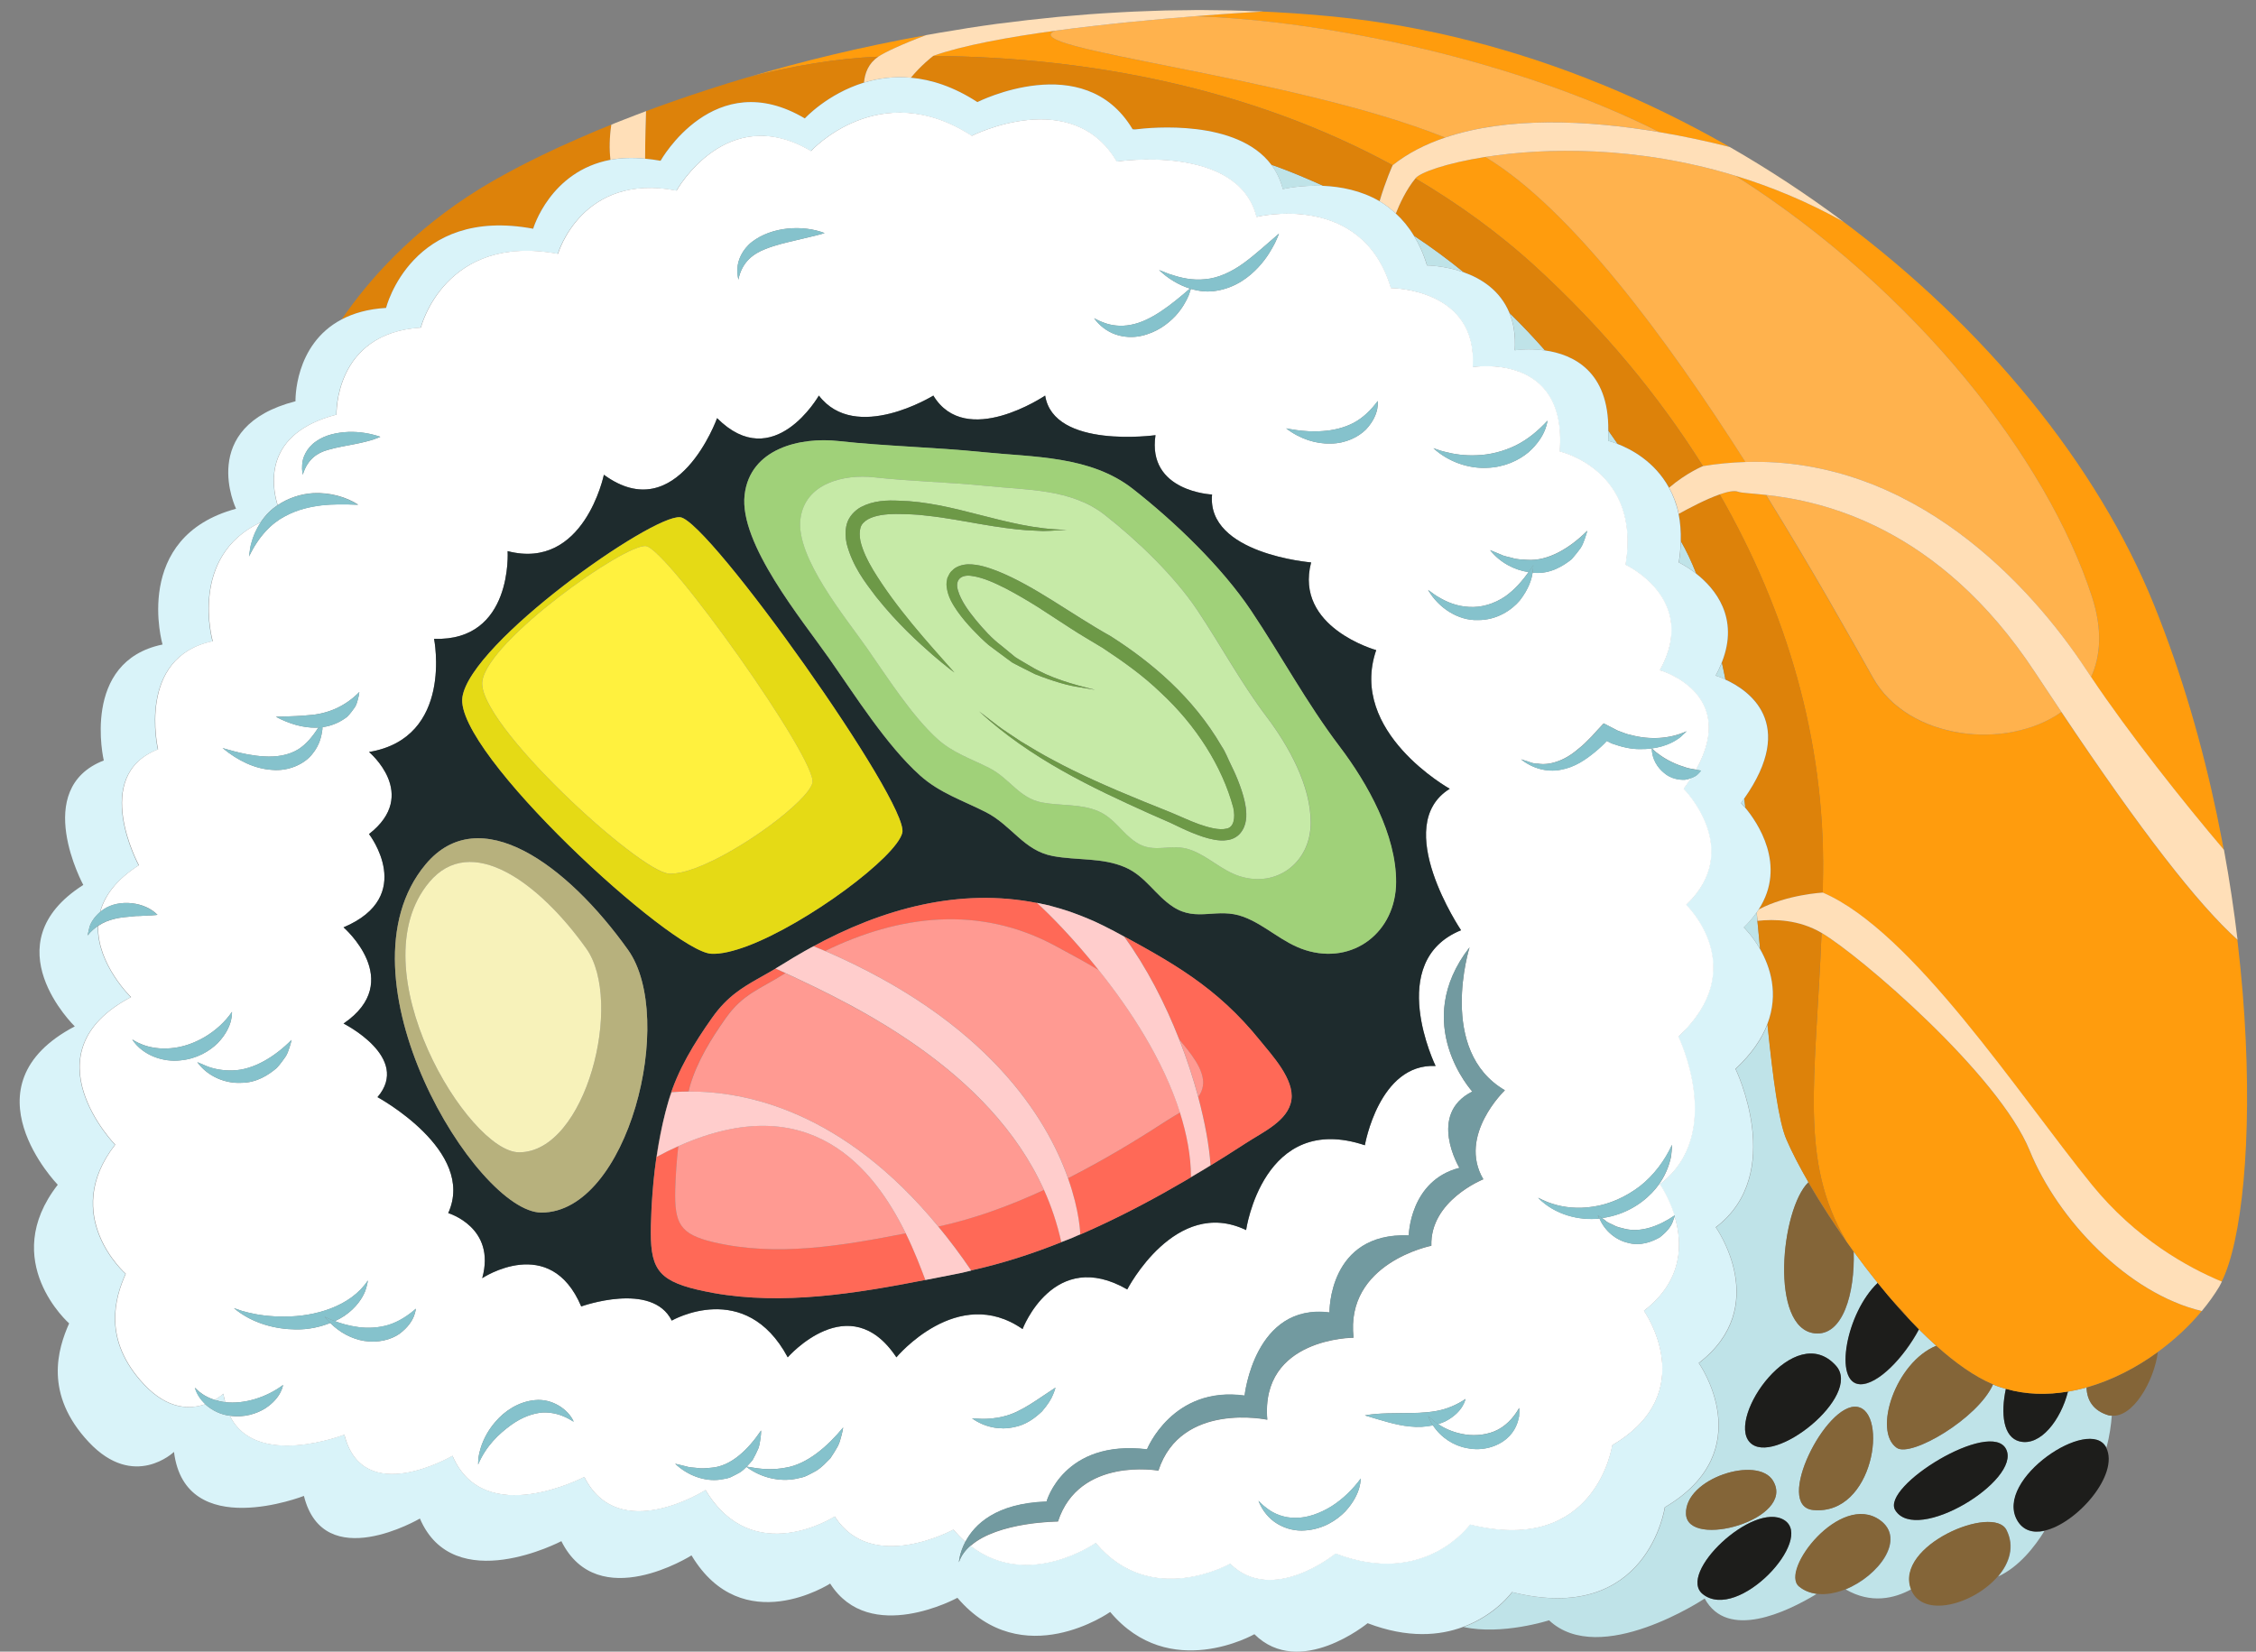 <?xml version="1.0" encoding="utf-8"?>
<!-- Generator: Adobe Illustrator 16.0.0, SVG Export Plug-In . SVG Version: 6.00 Build 0)  -->
<!DOCTYPE svg PUBLIC "-//W3C//DTD SVG 1.1//EN" "http://www.w3.org/Graphics/SVG/1.1/DTD/svg11.dtd">
<svg version="1.1" id="Layer_1" xmlns="http://www.w3.org/2000/svg" xmlns:xlink="http://www.w3.org/1999/xlink" x="0px" y="0px"
	 width="55.145px" height="40.379px" viewBox="0 0 55.145 40.379" enable-background="new 0 0 55.145 40.379" xml:space="preserve">
<rect x="0" y="0" width="55.145" height="40.379" fill="#808080" stroke="none"/>
<g>
	<path fill="none" d="M-3.856,45.025h61.441V-6.292H-3.856V45.025z M52.656,14.789c2.709,6.704,2.632,14.6,1.652,16.546l0,0
		c-0.021,0.041-0.041,0.083-0.062,0.12c-0.123,0.204-0.268,0.404-0.429,0.6l0,0c-0.304,0.366-0.669,0.705-1.072,1
		c-0.091,0.711-0.612,1.619-1.136,1.553c-0.018,0.22-0.053,0.494-0.13,0.781l0,0c0.333,0.662-0.723,1.865-1.516,2.035
		c-0.234,0.383-0.621,0.879-1.132,1.114c-0.587,0.688-1.844,1.041-2.124,0.315v-0.002c-0.408,0.223-0.98,0.364-1.604,0.002
		c-0.236,0.097-0.482,0.143-0.707,0.109c-0.734,0.444-2.183,1.139-2.738,0.113c0,0-2.559,1.701-3.804,0.531
		c0,0-1.147,0.371-2.09,0.164c-0.572,0.213-1.35,0.287-2.336-0.09c0,0-1.659,1.364-2.768,0.269c0,0-2.074,1.185-3.525-0.544
		c0,0-2.145,1.521-3.734-0.346c0,0-2.146,1.174-3.111-0.348c0,0-2.144,1.385-3.389-0.689c0,0-2.282,1.451-3.181-0.348
		c0,0-2.629,1.385-3.458-0.553c0,0-2.353,1.383-2.835-0.553c0,0-2.899,1.137-3.176-1.076c0,0-0.974,0.938-2.08-0.237
		c-1.106-1.177-0.761-2.282-0.483-2.905c0,0-1.731-1.521-0.278-3.389c0,0-2.35-2.42,0.416-3.872c0,0-2.074-2.006,0.208-3.458
		c0,0-1.278-2.352,0.501-3.043c0,0-0.571-2.42,1.436-2.835c0,0-0.762-2.628,1.797-3.319c0,0-0.969-2.005,1.453-2.628
		c0,0-0.042-1.385,1.127-2C9,6.856,10.066,5.639,11.716,4.621c0.022-0.015,0.048-0.028,0.069-0.042
		c0.074-0.045,0.149-0.09,0.229-0.136c0.043-0.024,0.089-0.05,0.133-0.076c0.063-0.035,0.128-0.071,0.194-0.108
		c0.051-0.027,0.104-0.056,0.156-0.084c0.064-0.036,0.131-0.069,0.197-0.105c0.057-0.028,0.114-0.059,0.173-0.088
		c0.068-0.035,0.138-0.07,0.209-0.105c0.062-0.03,0.121-0.059,0.183-0.089c0.074-0.036,0.15-0.072,0.229-0.109
		c0.062-0.028,0.123-0.058,0.187-0.088c0.083-0.037,0.168-0.076,0.255-0.113c0.062-0.027,0.121-0.056,0.186-0.084
		c0.104-0.046,0.213-0.091,0.321-0.138c0.047-0.021,0.092-0.04,0.141-0.061c0.119-0.05,0.241-0.099,0.364-0.148
		c0.036-0.016,0.07-0.03,0.106-0.044c0.063-0.025,0.129-0.052,0.194-0.076c0.104-0.041,0.204-0.081,0.312-0.121
		c0.074-0.029,0.152-0.058,0.229-0.087c0.003-0.001,0.005-0.002,0.008-0.003c0.094-0.035,0.189-0.07,0.285-0.105
		c0.084-0.03,0.168-0.06,0.252-0.09c0.098-0.034,0.196-0.069,0.296-0.104c0.087-0.03,0.174-0.06,0.263-0.09
		c0.103-0.034,0.203-0.067,0.307-0.101c0.089-0.03,0.178-0.06,0.269-0.088c0.108-0.035,0.219-0.068,0.327-0.103
		c0.089-0.027,0.176-0.055,0.266-0.081c0.068-0.021,0.141-0.043,0.21-0.063c0.003,0,0.006-0.001,0.008-0.001
		c1.342-0.397,2.81-0.754,4.366-1.033l0,0c0.002,0,0.003-0.001,0.004-0.001c0.104-0.019,0.205-0.037,0.309-0.055
		c0.15-0.025,0.302-0.05,0.452-0.074c0.088-0.014,0.175-0.028,0.263-0.042c0.236-0.036,0.476-0.07,0.714-0.104
		c0.063-0.008,0.128-0.016,0.19-0.022c0.183-0.024,0.363-0.048,0.548-0.068c0.094-0.011,0.19-0.021,0.286-0.03
		c0.154-0.017,0.308-0.033,0.463-0.049c0.104-0.01,0.207-0.018,0.312-0.026c0.149-0.014,0.301-0.026,0.451-0.038
		c0.105-0.007,0.211-0.015,0.316-0.022c0.152-0.01,0.306-0.019,0.46-0.027c0.104-0.005,0.208-0.011,0.312-0.016
		c0.161-0.007,0.323-0.012,0.485-0.018c0.097-0.003,0.193-0.007,0.291-0.01c0.187-0.004,0.372-0.006,0.56-0.007
		c0.073-0.001,0.146-0.003,0.223-0.004c0.019,0,0.038,0,0.057,0c0.155,0,0.312,0.004,0.468,0.006c0.102,0.001,0.2,0.001,0.302,0.004
		c0.189,0.004,0.382,0.012,0.571,0.019c0.641,0.025,1.283,0.067,1.931,0.132C41.661,1.304,49.89,7.943,52.656,14.789z"/>
	<path fill="#BFE3E8" d="M42.56,19.629c0,0,0.042,0.044,0.103,0.116c-0.009-0.074-0.019-0.148-0.026-0.222
		C42.609,19.559,42.587,19.594,42.56,19.629z"/>
	<path fill="#BFE3E8" d="M51.003,33.922c-0.15,0.042-0.302,0.074-0.454,0.102c-0.177,0.692-0.671,1.34-1.178,1.218
		c-0.408-0.099-0.469-0.687-0.34-1.286c-0.083-0.023-0.166-0.048-0.248-0.079c-0.021-0.008-0.043-0.022-0.064-0.03
		c-0.369,0.834-2.008,1.795-2.354,1.551c-0.588-0.407-0.029-2.09,0.967-2.494c-0.142-0.127-0.282-0.262-0.424-0.402
		c-0.366,0.689-1.009,1.359-1.441,1.343c-0.65-0.026-0.341-1.745,0.435-2.478c-0.204-0.252-0.4-0.51-0.589-0.768
		c0.031,1.021-0.264,2.073-0.951,2c-1.109-0.119-0.832-3.033-0.155-3.695c-0.226-0.392-0.41-0.748-0.537-1.043
		c-0.188-0.439-0.328-1.479-0.465-2.819c-0.134,0.349-0.376,0.717-0.779,1.092c0,0,1.244,2.56-0.482,3.872
		c0,0,1.382,1.938-0.416,3.319c0,0,1.521,2.144-0.83,3.526c0,0-0.415,2.903-3.734,2.074c0,0-0.397,0.559-1.189,0.852
		c0.941,0.207,2.09-0.164,2.09-0.164c1.245,1.17,3.804-0.532,3.804-0.532c0.558,1.024,2.004,0.331,2.738-0.113
		c-0.155-0.021-0.301-0.075-0.426-0.179c-0.476-0.389,1.007-2.312,1.975-1.624c0.647,0.461-0.038,1.368-0.842,1.692
		c0.622,0.362,1.195,0.221,1.604-0.002c-0.408-1.07,2.009-2.08,2.33-1.451c0.205,0.402,0.074,0.809-0.206,1.138
		c0.512-0.235,0.896-0.731,1.133-1.114c-0.276,0.061-0.521-0.005-0.664-0.263c-0.554-1.001,1.783-2.556,2.179-1.772
		c0.077-0.287,0.113-0.562,0.13-0.781c-0.023-0.002-0.045,0-0.066-0.006C51.163,34.491,51.012,34.23,51.003,33.922z M41.212,37.014
		c-0.035-0.871,1.75-1.437,2.127-0.812C43.912,37.145,41.245,37.886,41.212,37.014z M41.626,38.977
		c-0.646-0.506,1.229-2.278,1.984-1.814C44.367,37.626,42.49,39.654,41.626,38.977z M42.768,35.258
		c-0.562-0.611,1.104-2.998,2.111-1.867C45.533,34.123,43.339,35.88,42.768,35.258z M44.323,36.917
		c-0.972-0.09,0.312-2.642,1.072-2.522C46.156,34.51,45.81,37.057,44.323,36.917z M46.328,36.923
		c-0.362-0.583,2.345-2.245,2.711-1.489C49.405,36.191,46.847,37.758,46.328,36.923z"/>
	<path fill="#BFE3E8" d="M41.038,13.751c0,0,0.192,0.09,0.424,0.271c-0.115-0.293-0.24-0.557-0.375-0.79
		C41.081,13.395,41.069,13.567,41.038,13.751z"/>
	<path fill="#BFE3E8" d="M41.938,16.518c0,0,0.098,0.028,0.237,0.092c-0.027-0.14-0.058-0.277-0.087-0.413
		C42.049,16.301,41.999,16.406,41.938,16.518z"/>
	<path fill="#BFE3E8" d="M42.938,22.309c-0.086,0.121-0.185,0.242-0.311,0.363c0,0,0.205,0.197,0.396,0.529
		C42.996,22.909,42.968,22.611,42.938,22.309z"/>
	<path fill="#BFE3E8" d="M27.692,3.171c0,0,0.025-0.003,0.063-0.008c-0.025-0.006-0.054-0.009-0.08-0.014
		C27.683,3.157,27.688,3.163,27.692,3.171z"/>
	<path fill="#BFE3E8" d="M37.028,8.565c0,0,0.331-0.054,0.739,0.004c-0.274-0.312-0.563-0.618-0.87-0.918
		C36.998,7.9,37.052,8.198,37.028,8.565z"/>
	<path fill="#BFE3E8" d="M34.884,6.49c0,0,0.425,0.001,0.896,0.167c-0.382-0.31-0.785-0.609-1.218-0.895
		C34.688,5.972,34.8,6.208,34.884,6.49z"/>
	<path fill="#BFE3E8" d="M31.074,4.027c0.126,0.169,0.225,0.364,0.282,0.597c0,0,0.428-0.104,0.992-0.079
		c-0.367-0.166-0.746-0.327-1.146-0.474C31.16,4.054,31.116,4.043,31.074,4.027z"/>
	<path fill="#BFE3E8" d="M39.31,10.778c0,0,0.093,0.022,0.231,0.076c-0.075-0.108-0.149-0.217-0.228-0.326
		C39.313,10.612,39.316,10.689,39.31,10.778z"/>
	<path fill="#846538" d="M46.363,35.396c0.348,0.242,1.985-0.719,2.354-1.552c-0.445-0.188-0.916-0.521-1.389-0.944
		C46.334,33.305,45.775,34.988,46.363,35.396z"/>
	<path fill="#846538" d="M45.396,34.395c-0.762-0.117-2.044,2.434-1.072,2.522C45.81,37.057,46.156,34.51,45.396,34.395z"/>
	<path fill="#1D1D1B" d="M45.465,33.841c0.434,0.017,1.075-0.653,1.441-1.343c-0.346-0.348-0.684-0.732-1.008-1.135
		C45.124,32.096,44.813,33.814,45.465,33.841z"/>
	<path fill="#846538" d="M44.358,32.596c0.688,0.074,0.982-0.979,0.951-2c-0.426-0.585-0.806-1.171-1.106-1.693
		C43.526,29.564,43.249,32.477,44.358,32.596z"/>
	<path fill="#1D1D1B" d="M44.88,33.391c-1.008-1.131-2.675,1.256-2.111,1.867C43.339,35.88,45.533,34.123,44.88,33.391z"/>
	<path fill="#1D1D1B" d="M46.328,36.923c0.52,0.835,3.077-0.731,2.711-1.489C48.673,34.678,45.966,36.34,46.328,36.923z"/>
	<path fill="#846538" d="M45.948,37.161c-0.968-0.688-2.449,1.235-1.975,1.624c0.125,0.104,0.271,0.156,0.426,0.179
		c0.225,0.032,0.471-0.014,0.707-0.108C45.91,38.53,46.596,37.622,45.948,37.161z"/>
	<path fill="#1D1D1B" d="M43.61,37.161c-0.757-0.464-2.632,1.31-1.984,1.815C42.49,39.654,44.367,37.626,43.61,37.161z"/>
	<path fill="#846538" d="M49.04,37.402c-0.322-0.629-2.739,0.38-2.33,1.451v0.002c0.28,0.725,1.537,0.371,2.124-0.316
		C49.114,38.209,49.245,37.805,49.04,37.402z"/>
	<path fill="#1D1D1B" d="M49.371,35.24c0.507,0.121,1.001-0.524,1.178-1.219c-0.515,0.088-1.028,0.074-1.518-0.067
		C48.902,34.555,48.963,35.143,49.371,35.24z"/>
	<path fill="#1D1D1B" d="M49.302,37.161c0.145,0.258,0.389,0.321,0.664,0.263c0.793-0.17,1.849-1.373,1.516-2.035l0,0
		C51.086,34.607,48.749,36.16,49.302,37.161z"/>
	<path fill="#846538" d="M43.339,36.2c-0.377-0.623-2.162-0.058-2.127,0.813C41.245,37.886,43.912,37.145,43.339,36.2z"/>
	<path fill="#846538" d="M51.003,33.922c0.01,0.309,0.16,0.569,0.541,0.68c0.021,0.006,0.043,0.004,0.066,0.006
		c0.522,0.066,1.045-0.842,1.136-1.553C52.215,33.443,51.617,33.748,51.003,33.922z"/>
	<path fill="#FF9C0D" d="M32.602,0.406c-0.646-0.064-1.29-0.106-1.931-0.132c0.066,0.004,0.134,0.005,0.2,0.008
		c-0.063,0.003-0.723,0.04-1.657,0.114c3.289,0.115,7.861,1.083,11.351,2.835c0.599,0.101,1.178,0.227,1.717,0.363
		c0.971,0.558,1.901,1.172,2.783,1.83c-0.883-0.495-1.771-0.86-2.639-1.125c4.414,2.812,7.605,6.909,8.707,10.282
		c0.263,0.798,0.22,1.455-0.02,1.972c0.918,1.373,2.259,3.062,3.246,4.225c0.137,0.746,0.246,1.482,0.332,2.199
		c-0.969-0.869-2.354-2.653-4.305-5.569c-1.341,0.947-3.751,0.681-4.603-0.834c-0.608-1.082-1.527-2.717-2.615-4.473
		c-0.362-0.04-0.604-0.048-0.681-0.077c-0.093-0.037-0.259-0.004-0.452,0.063c1.646,2.865,2.567,6.02,2.526,9.271
		c-0.002,0.158-0.004,0.312-0.008,0.465l0,0c2.204,0.949,4.779,4.93,6.576,7.143c1.067,1.312,2.325,2.014,3.176,2.37
		c0.979-1.946,1.057-9.842-1.652-16.546C49.89,7.943,41.661,1.304,32.602,0.406z"/>
	<path fill="#FF9C0D" d="M15.554,2.807c0.074-0.029,0.152-0.058,0.229-0.087C15.707,2.749,15.629,2.778,15.554,2.807z"/>
	<path fill="#FF9C0D" d="M17.193,2.228c0.089-0.03,0.178-0.06,0.269-0.088C17.371,2.168,17.282,2.198,17.193,2.228z"/>
	<path fill="#FF9C0D" d="M16.077,2.612c0.084-0.03,0.168-0.06,0.252-0.09C16.245,2.552,16.161,2.581,16.077,2.612z"/>
	<path fill="#FF9C0D" d="M15.049,3.004c0.063-0.025,0.13-0.052,0.194-0.076C15.178,2.952,15.112,2.979,15.049,3.004z"/>
	<path fill="#FF9C0D" d="M16.625,2.418c0.087-0.03,0.174-0.06,0.263-0.09C16.799,2.359,16.712,2.388,16.625,2.418z"/>
	<path fill="#FF9C0D" d="M14.437,3.257c0.047-0.021,0.092-0.04,0.141-0.061C14.528,3.217,14.483,3.237,14.437,3.257z"/>
	<path fill="#FF9C0D" d="M13.078,3.878c0.062-0.03,0.121-0.059,0.184-0.089C13.199,3.82,13.139,3.848,13.078,3.878z"/>
	<path fill="#FF9C0D" d="M12.696,4.072c0.057-0.028,0.114-0.059,0.173-0.088C12.811,4.013,12.753,4.043,12.696,4.072z"/>
	<path fill="#FF9C0D" d="M13.93,3.479c0.062-0.027,0.121-0.056,0.186-0.084C14.052,3.423,13.991,3.451,13.93,3.479z"/>
	<path fill="#FF9C0D" d="M13.489,3.68c0.062-0.028,0.123-0.058,0.187-0.088C13.612,3.622,13.551,3.652,13.489,3.68z"/>
	<path fill="#FF9C0D" d="M22.642,0.858c0.104-0.019,0.205-0.037,0.309-0.055C22.847,0.821,22.745,0.839,22.642,0.858z"/>
	<path fill="#FF9C0D" d="M26.629,0.349c0.105-0.007,0.211-0.015,0.316-0.022C26.84,0.334,26.734,0.342,26.629,0.349z"/>
	<path fill="#FF9C0D" d="M28.202,0.266c0.097-0.003,0.193-0.007,0.291-0.01C28.396,0.259,28.299,0.263,28.202,0.266z"/>
	<path fill="#FF9C0D" d="M17.789,2.037c0.089-0.027,0.176-0.055,0.266-0.081C17.965,1.983,17.878,2.01,17.789,2.037z"/>
	<path fill="#FF9C0D" d="M29.799,0.251c0.102,0.001,0.2,0.001,0.302,0.004C29.999,0.252,29.899,0.252,29.799,0.251z"/>
	<path fill="#FF9C0D" d="M29.052,0.249c0.074-0.001,0.147-0.003,0.224-0.004C29.199,0.246,29.126,0.248,29.052,0.249z"/>
	<path fill="#FF9C0D" d="M27.405,0.299c0.104-0.005,0.208-0.011,0.312-0.016C27.613,0.288,27.509,0.294,27.405,0.299z"/>
	<path fill="#FF9C0D" d="M23.402,0.729c0.088-0.014,0.175-0.028,0.263-0.042C23.577,0.7,23.49,0.715,23.402,0.729z"/>
	<path fill="#FF9C0D" d="M25.866,0.413c0.104-0.01,0.207-0.018,0.311-0.026C26.073,0.396,25.97,0.404,25.866,0.413z"/>
	<path fill="#FF9C0D" d="M12.343,4.261c0.051-0.027,0.104-0.056,0.156-0.084C12.446,4.205,12.393,4.234,12.343,4.261z"/>
	<path fill="#FF9C0D" d="M24.379,0.583c0.063-0.008,0.128-0.016,0.19-0.022C24.507,0.568,24.442,0.575,24.379,0.583z"/>
	<path fill="#FF9C0D" d="M25.117,0.492c0.094-0.011,0.19-0.021,0.286-0.03C25.308,0.472,25.211,0.482,25.117,0.492z"/>
	<path fill="#FF9C0D" d="M11.718,4.623c0.022-0.015,0.048-0.028,0.069-0.042C11.765,4.595,11.74,4.609,11.718,4.623
		C10.068,5.641,9.002,6.858,8.35,7.81l0,0C9.002,6.858,10.068,5.641,11.718,4.623z"/>
	<path fill="#FF9C0D" d="M12.015,4.446c0.043-0.024,0.089-0.05,0.133-0.076C12.104,4.396,12.058,4.421,12.015,4.446z"/>
	<path fill="#FF9C0D" d="M34.042,4.039L34.042,4.039c0.369-0.294,0.805-0.514,1.282-0.676C31.578,1.852,24.695,1.183,25.8,0.75
		c-1.172,0.16-2.28,0.362-2.985,0.614c0,0-0.003,0.003-0.005,0.004C26.659,1.393,30.621,2.177,34.042,4.039z"/>
	<path fill="#FF9C0D" d="M31.073,4.027C31.074,4.027,31.074,4.027,31.073,4.027c0.043,0.017,0.087,0.027,0.13,0.044
		c0.399,0.146,0.778,0.308,1.146,0.474c0.001,0,0.001,0,0.002,0c-0.369-0.166-0.748-0.327-1.147-0.474
		C31.159,4.054,31.116,4.043,31.073,4.027z"/>
	<path fill="#FF9C0D" d="M27.677,3.15c0.026,0.005,0.055,0.008,0.08,0.014l0,0C27.73,3.157,27.704,3.155,27.677,3.15L27.677,3.15z"
		/>
	<path fill="#FF9C0D" d="M49.613,28.135c-0.761-1.867-4.148-4.771-5.087-5.326l0,0c-0.146,3.621-0.558,5.566,0.604,7.536
		c-0.658-0.936-1.189-1.854-1.464-2.485c-0.188-0.44-0.327-1.479-0.465-2.82l0,0c0.137,1.341,0.275,2.38,0.465,2.82
		c0.127,0.293,0.312,0.65,0.537,1.043c0.302,0.522,0.682,1.108,1.106,1.693c0.188,0.258,0.385,0.516,0.589,0.769
		c0.324,0.401,0.662,0.788,1.008,1.135c0.142,0.142,0.282,0.274,0.424,0.401c0.474,0.425,0.942,0.757,1.389,0.944
		c0.021,0.009,0.044,0.022,0.064,0.03c0.082,0.031,0.165,0.055,0.248,0.079c0.488,0.142,1.003,0.155,1.518,0.067
		c0.152-0.025,0.304-0.059,0.454-0.101c0.614-0.174,1.212-0.479,1.743-0.868c0.403-0.294,0.77-0.633,1.072-1
		C52.013,31.625,50.302,29.825,49.613,28.135z M46.229,31.761c0.199,0.208,0.351,0.378,0.468,0.52
		C46.539,32.113,46.383,31.939,46.229,31.761z"/>
	<path fill="#FF9C0D" d="M41.626,11.396l0.003-0.001c0.354-0.059,0.698-0.088,1.036-0.1c-1.926-3.021-4.271-6.202-6.359-7.458
		c-0.962,0.151-1.59,0.381-1.704,0.52C34.6,4.359,34.599,4.36,34.598,4.362c1.057,0.624,2.061,1.349,2.982,2.198
		C39.169,8.022,40.532,9.651,41.626,11.396z"/>
	<path fill="#FF9C0D" d="M21.468,1.386L21.468,1.386c0.148-0.102,0.57-0.302,1.171-0.527c-1.558,0.279-3.024,0.636-4.366,1.033
		C19.357,1.614,20.44,1.426,21.468,1.386z"/>
	<path fill="#FF9C0D" d="M34.562,5.763c0.433,0.285,0.836,0.585,1.218,0.895h0.001C35.398,6.348,34.994,6.048,34.562,5.763
		L34.562,5.763z"/>
	<path fill="#FF9C0D" d="M42.635,19.524c0.01,0.073,0.02,0.147,0.027,0.222c0.001,0,0.001,0,0.001,0
		C42.653,19.671,42.645,19.597,42.635,19.524L42.635,19.524z"/>
	<path fill="#FF9C0D" d="M42.09,16.197c0.029,0.136,0.06,0.272,0.087,0.413v0.001C42.148,16.47,42.119,16.332,42.09,16.197
		L42.09,16.197z"/>
	<path fill="#FF9C0D" d="M39.314,10.528c0.077,0.109,0.151,0.218,0.228,0.326v0.001C39.467,10.745,39.392,10.636,39.314,10.528
		L39.314,10.528z"/>
	<path fill="#FF9C0D" d="M43.023,23.201C43.024,23.201,43.024,23.201,43.023,23.201c-0.021-0.225-0.042-0.456-0.064-0.688
		c-0.007-0.068-0.014-0.138-0.021-0.205l0,0C42.968,22.611,42.996,22.909,43.023,23.201z"/>
	<path fill="#FF9C0D" d="M36.897,7.651c0.307,0.3,0.596,0.606,0.87,0.918c0.001,0,0.001,0,0.001,0
		C37.493,8.257,37.204,7.949,36.897,7.651C36.897,7.65,36.897,7.65,36.897,7.651z"/>
	<path fill="#FF9C0D" d="M41.087,13.232c0.135,0.233,0.26,0.497,0.375,0.79c0,0,0,0,0,0.001
		C41.346,13.729,41.221,13.465,41.087,13.232L41.087,13.232z"/>
	<path fill="#FFB24D" d="M36.305,3.837c2.088,1.256,4.435,4.437,6.359,7.458c4.114-0.134,6.99,3.039,8.332,5.084
		c0.037,0.057,0.078,0.116,0.117,0.174c0.238-0.517,0.281-1.174,0.02-1.972c-1.102-3.373-4.293-7.47-8.707-10.282
		C40.012,3.56,37.768,3.607,36.305,3.837z"/>
	<path fill="#FFB24D" d="M43.171,12.1c1.088,1.756,2.008,3.391,2.615,4.473c0.852,1.515,3.262,1.781,4.603,0.834
		c-0.206-0.308-0.417-0.625-0.637-0.958C47.37,12.822,44.48,12.245,43.171,12.1z"/>
	<path fill="#FFB24D" d="M25.8,0.75c-1.104,0.433,5.778,1.102,9.524,2.613c1.506-0.512,3.454-0.434,5.24-0.133
		c-3.488-1.752-8.062-2.72-11.351-2.835C28.249,0.473,26.992,0.589,25.8,0.75z"/>
	<path fill="#DD820A" d="M8.35,7.81c0.284-0.149,0.638-0.255,1.085-0.282c0,0,0.622-2.489,3.596-1.936c0,0,0.41-1.408,1.891-1.685
		c-0.029-0.255-0.025-0.544,0.021-0.859c-0.123,0.05-0.245,0.099-0.364,0.148c-0.049,0.021-0.094,0.04-0.141,0.061
		c-0.108,0.047-0.217,0.092-0.321,0.138c-0.062,0.028-0.124,0.057-0.186,0.084c-0.087,0.037-0.172,0.076-0.255,0.113
		c-0.062,0.03-0.125,0.06-0.187,0.088c-0.078,0.037-0.154,0.073-0.229,0.109c-0.062,0.03-0.121,0.059-0.183,0.089
		c-0.071,0.035-0.141,0.07-0.209,0.105c-0.059,0.029-0.116,0.06-0.173,0.088c-0.066,0.036-0.133,0.069-0.197,0.105
		c-0.053,0.028-0.105,0.057-0.156,0.084c-0.066,0.037-0.131,0.073-0.194,0.108c-0.044,0.026-0.09,0.052-0.133,0.076
		c-0.078,0.046-0.153,0.091-0.229,0.136c-0.021,0.014-0.047,0.027-0.069,0.042C10.068,5.641,9.002,6.858,8.35,7.81z"/>
	<path fill="#DD820A" d="M15.768,3.88c0.121,0.011,0.244,0.026,0.376,0.051c0,0,1.312-2.351,3.526-1.036
		c0,0,0.551-0.602,1.448-0.876c0.021-0.237,0.108-0.468,0.349-0.633c-1.026,0.04-2.109,0.229-3.195,0.506
		c-0.002,0-0.005,0.001-0.008,0.001c-0.069,0.021-0.142,0.042-0.21,0.063c-0.09,0.026-0.177,0.054-0.266,0.081
		C17.68,2.072,17.57,2.105,17.462,2.14c-0.091,0.028-0.18,0.058-0.269,0.088c-0.104,0.033-0.204,0.066-0.307,0.101
		c-0.089,0.03-0.176,0.06-0.263,0.09c-0.1,0.034-0.198,0.069-0.296,0.104c-0.084,0.03-0.168,0.06-0.252,0.09
		c-0.096,0.035-0.191,0.07-0.285,0.105C15.783,2.94,15.769,3.402,15.768,3.88z"/>
	<path fill="#DD820A" d="M22.809,1.368c-0.029,0.022-0.303,0.235-0.544,0.531c0.494,0.045,1.04,0.216,1.624,0.596
		c0,0,2.604-1.316,3.787,0.654c0.027,0.005,0.055,0.008,0.08,0.014c0.38-0.048,2.48-0.253,3.316,0.863
		c0.043,0.017,0.086,0.027,0.13,0.044c0.399,0.146,0.778,0.308,1.147,0.474c0.42,0.02,0.916,0.11,1.37,0.375
		c0.152-0.51,0.319-0.88,0.32-0.88C30.621,2.177,26.659,1.393,22.809,1.368z"/>
	<path fill="#DD820A" d="M37.581,6.56c-0.923-0.85-1.927-1.574-2.982-2.198c-0.227,0.273-0.391,0.635-0.479,0.859
		c0.162,0.147,0.312,0.326,0.442,0.542c0.433,0.285,0.837,0.585,1.219,0.895c0.428,0.151,0.893,0.442,1.117,0.992
		c0.307,0.3,0.596,0.607,0.871,0.919c0.678,0.094,1.562,0.501,1.546,1.959c0.077,0.108,0.151,0.218,0.228,0.327
		c0.322,0.123,0.904,0.426,1.257,1.068c0.427-0.363,0.816-0.522,0.827-0.527C40.532,9.651,39.169,8.022,37.581,6.56z"/>
	<path fill="#DD820A" d="M43.201,25.038c0.138,1.341,0.275,2.38,0.465,2.819c0.273,0.634,0.806,1.552,1.464,2.486
		c-1.159-1.97-0.75-3.914-0.604-7.535c-0.555-0.328-1.162-0.341-1.567-0.295c0.022,0.23,0.044,0.463,0.065,0.688
		C43.271,23.632,43.489,24.289,43.201,25.038z"/>
	<path fill="#DD820A" d="M41.087,13.231c0.135,0.234,0.26,0.498,0.375,0.792c0.459,0.358,1.066,1.078,0.628,2.174
		c0.029,0.136,0.06,0.272,0.087,0.414c0.553,0.25,1.771,1.055,0.458,2.913c0.011,0.073,0.02,0.147,0.028,0.222
		c0.285,0.341,1.029,1.404,0.325,2.49c0.692-0.367,1.566-0.413,1.568-0.413c0.004-0.152,0.006-0.306,0.008-0.464
		c0.041-3.253-0.88-6.407-2.526-9.272c-0.332,0.115-0.74,0.33-1.004,0.477C41.075,12.763,41.093,12.987,41.087,13.231z"/>
	<path fill="#DD820A" d="M46.697,32.28c-0.117-0.142-0.269-0.312-0.468-0.52C46.383,31.939,46.539,32.113,46.697,32.28z"/>
	<path fill="#FFDFB8" d="M51.134,28.965c-1.797-2.213-4.371-6.191-6.576-7.143l0,0c-0.002,0-0.876,0.046-1.568,0.412
		c-0.017,0.025-0.032,0.05-0.05,0.074c0.007,0.067,0.014,0.137,0.021,0.205c0.405-0.046,1.014-0.033,1.567,0.295l0,0
		c0.938,0.555,4.326,3.459,5.087,5.325c0.688,1.69,2.399,3.49,4.205,3.919l0,0c0.161-0.193,0.306-0.395,0.429-0.599
		c0.021-0.037,0.042-0.079,0.062-0.12l0,0C53.459,30.979,52.201,30.277,51.134,28.965z"/>
	<path fill="#FFDFB8" d="M42.665,11.295c-0.338,0.012-0.682,0.041-1.036,0.1l-0.003,0.001c-0.011,0.005-0.4,0.164-0.827,0.527
		c0.103,0.185,0.186,0.396,0.235,0.64c0.264-0.146,0.672-0.361,1.004-0.477c0.193-0.067,0.359-0.101,0.452-0.063
		c0.075,0.029,0.317,0.037,0.681,0.077c1.311,0.146,4.199,0.722,6.581,4.349c0.22,0.333,0.431,0.65,0.637,0.958
		c1.95,2.916,3.336,4.7,4.305,5.569c-0.086-0.717-0.195-1.453-0.332-2.199c-0.987-1.162-2.328-2.852-3.246-4.225
		c-0.039-0.058-0.08-0.117-0.117-0.174C49.655,14.334,46.779,11.161,42.665,11.295z"/>
	<path fill="#FFDFB8" d="M35.324,3.364c-0.479,0.162-0.913,0.382-1.282,0.676l0,0c-0.001,0-0.168,0.37-0.32,0.88
		c0.139,0.08,0.27,0.184,0.397,0.301c0.089-0.225,0.253-0.586,0.479-0.859c0.001-0.002,0.002-0.003,0.003-0.005
		c0.114-0.139,0.742-0.368,1.704-0.52c1.463-0.23,3.707-0.277,6.121,0.462c0.866,0.265,1.756,0.63,2.639,1.125
		c-0.882-0.658-1.812-1.272-2.783-1.83c-0.539-0.137-1.118-0.263-1.717-0.363C38.778,2.93,36.83,2.852,35.324,3.364z"/>
	<path fill="#FFDFB8" d="M21.468,1.386L21.468,1.386c-0.239,0.165-0.326,0.396-0.349,0.633c0.337-0.102,0.722-0.158,1.146-0.119
		c0.241-0.296,0.515-0.509,0.544-0.531c0.002-0.001,0.005-0.004,0.005-0.004C23.519,1.113,24.628,0.91,25.8,0.75
		c1.192-0.161,2.449-0.277,3.415-0.354c0.936-0.074,1.594-0.111,1.657-0.114c-0.066-0.003-0.134-0.004-0.2-0.008
		C30.482,0.267,30.29,0.259,30.1,0.255c-0.102-0.003-0.2-0.003-0.302-0.004c-0.154-0.002-0.312-0.006-0.468-0.006
		c-0.019,0-0.038,0-0.057,0c-0.075,0.001-0.148,0.003-0.224,0.004c-0.187,0.001-0.372,0.003-0.559,0.007
		c-0.098,0.003-0.194,0.007-0.291,0.01c-0.162,0.006-0.324,0.011-0.485,0.018c-0.104,0.005-0.208,0.011-0.312,0.016
		c-0.154,0.009-0.308,0.018-0.46,0.027c-0.105,0.008-0.211,0.016-0.316,0.022c-0.15,0.012-0.302,0.024-0.452,0.038
		c-0.104,0.009-0.207,0.017-0.311,0.026c-0.155,0.016-0.309,0.032-0.463,0.049c-0.096,0.01-0.192,0.02-0.286,0.03
		c-0.185,0.021-0.365,0.044-0.548,0.068c-0.062,0.007-0.127,0.015-0.19,0.022c-0.238,0.033-0.478,0.067-0.714,0.104
		C23.577,0.7,23.49,0.715,23.402,0.729c-0.15,0.024-0.302,0.049-0.452,0.074c-0.104,0.018-0.205,0.036-0.309,0.055
		c-0.001,0-0.002,0.001-0.004,0.001l0,0C22.038,1.084,21.616,1.284,21.468,1.386z"/>
	<path fill="#FFDFB8" d="M14.922,3.907c0.249-0.047,0.532-0.058,0.847-0.027c0.001-0.479,0.016-0.94,0.023-1.163
		c-0.003,0.001-0.005,0.002-0.008,0.003c-0.077,0.029-0.155,0.058-0.229,0.087c-0.106,0.04-0.208,0.08-0.312,0.121
		c-0.064,0.024-0.131,0.051-0.194,0.076c-0.036,0.014-0.07,0.028-0.106,0.044C14.896,3.364,14.892,3.653,14.922,3.907z"/>
	<path fill="#D9F3F9" d="M5.504,34.279c-0.016-0.068-0.035-0.131-0.044-0.207c0,0-0.079,0.072-0.213,0.152
		c0.075,0.023,0.155,0.043,0.243,0.053C5.494,34.277,5.499,34.277,5.504,34.279z"/>
	<path fill="#D9F3F9" d="M36.958,38.923c3.319,0.829,3.734-2.073,3.734-2.073c2.352-1.385,0.83-3.527,0.83-3.527
		c1.798-1.383,0.416-3.319,0.416-3.319c1.728-1.313,0.482-3.872,0.482-3.872c0.403-0.375,0.646-0.744,0.779-1.092l0,0
		c0.288-0.749,0.069-1.406-0.177-1.837c0,0,0,0-0.001,0c-0.189-0.332-0.396-0.529-0.396-0.529c0.126-0.121,0.225-0.241,0.311-0.362
		l0,0c0.018-0.024,0.033-0.049,0.05-0.074c0.704-1.084-0.04-2.148-0.325-2.489c0,0,0,0-0.001,0
		c-0.061-0.072-0.103-0.116-0.103-0.116c0.026-0.035,0.05-0.07,0.074-0.105l0,0c1.312-1.858,0.095-2.663-0.458-2.913V16.61
		c-0.141-0.063-0.237-0.092-0.237-0.092c0.061-0.111,0.109-0.217,0.15-0.321l0,0c0.438-1.096-0.169-1.815-0.628-2.174
		c0-0.001,0-0.001,0-0.001c-0.23-0.181-0.424-0.271-0.424-0.271c0.031-0.185,0.043-0.356,0.049-0.52c0,0,0,0,0-0.001
		c0.006-0.244-0.012-0.468-0.053-0.668c-0.051-0.244-0.134-0.455-0.235-0.64c-0.353-0.643-0.935-0.945-1.257-1.068v-0.001
		c-0.14-0.054-0.231-0.076-0.231-0.076c0.007-0.089,0.004-0.166,0.005-0.25l0,0c0.018-1.458-0.868-1.865-1.546-1.959
		c0,0,0,0-0.001,0c-0.408-0.058-0.739-0.004-0.739-0.004c0.022-0.366-0.03-0.665-0.131-0.914c0-0.001,0-0.001,0-0.001
		c-0.226-0.55-0.689-0.841-1.117-0.992h-0.001c-0.472-0.166-0.896-0.167-0.896-0.167c-0.084-0.282-0.194-0.519-0.321-0.728l0,0
		c-0.131-0.216-0.28-0.395-0.442-0.542C33.991,5.104,33.86,5,33.721,4.919c-0.454-0.265-0.95-0.355-1.37-0.375
		c-0.001,0-0.001,0-0.002,0c-0.564-0.025-0.992,0.079-0.992,0.079c-0.059-0.232-0.156-0.428-0.282-0.597c0,0,0,0-0.001,0
		c-0.836-1.116-2.938-0.911-3.316-0.863l0,0c-0.037,0.005-0.063,0.008-0.063,0.008c-0.005-0.008-0.01-0.014-0.016-0.021l0,0
		c-1.184-1.971-3.788-0.654-3.788-0.654c-0.584-0.38-1.129-0.551-1.624-0.596c-0.425-0.039-0.81,0.018-1.146,0.119
		c-0.897,0.274-1.448,0.876-1.448,0.876c-2.214-1.314-3.526,1.036-3.526,1.036c-0.132-0.024-0.255-0.04-0.376-0.051
		c-0.313-0.03-0.598-0.02-0.847,0.027c-1.479,0.276-1.891,1.685-1.891,1.685c-2.974-0.554-3.596,1.936-3.596,1.936
		C8.988,7.555,8.635,7.66,8.35,7.81l0,0c-1.169,0.615-1.127,2-1.127,2c-2.42,0.623-1.453,2.628-1.453,2.628
		c-2.559,0.691-1.797,3.319-1.797,3.319c-2.007,0.415-1.436,2.835-1.436,2.835c-1.78,0.691-0.501,3.043-0.501,3.043
		c-2.282,1.452-0.208,3.458-0.208,3.458c-2.766,1.452-0.416,3.872-0.416,3.872c-1.454,1.867,0.278,3.389,0.278,3.389
		c-0.276,0.623-0.623,1.729,0.483,2.905c1.106,1.175,2.08,0.237,2.08,0.237c0.276,2.213,3.176,1.076,3.176,1.076
		c0.483,1.936,2.835,0.553,2.835,0.553c0.83,1.938,3.458,0.553,3.458,0.553c0.897,1.799,3.181,0.348,3.181,0.348
		c1.245,2.074,3.389,0.689,3.389,0.689c0.967,1.521,3.111,0.348,3.111,0.348c1.591,1.865,3.734,0.346,3.734,0.346
		c1.451,1.729,3.525,0.544,3.525,0.544c1.107,1.097,2.768-0.269,2.768-0.269c0.986,0.377,1.764,0.303,2.336,0.09
		C36.56,39.48,36.958,38.923,36.958,38.923z M32.646,37.975c0,0-1.546,1.271-2.578,0.248c0,0-1.932,1.104-3.286-0.507
		c0,0-1.646,1.161-3.059,0.073c-0.128,0.113-0.23,0.246-0.284,0.408c0,0,0.014-0.229,0.159-0.504
		c-0.101-0.088-0.198-0.188-0.295-0.299c0,0-1.998,1.095-2.899-0.322c0,0-1.998,1.289-3.158-0.646c0,0-2.126,1.354-2.964-0.32
		c0,0-2.448,1.289-3.222-0.517c0,0-2.19,1.288-2.643-0.516c0,0-2.162,0.842-2.799-0.462c-0.205-0.021-0.43-0.121-0.604-0.281
		c-0.363,0.128-0.908,0.143-1.495-0.48c-1.03-1.097-0.708-2.127-0.451-2.707c0,0-1.614-1.416-0.258-3.156
		c0,0-2.189-2.256,0.387-3.608c0,0-0.832-0.805-0.804-1.739c-0.084,0.057-0.169,0.127-0.251,0.231c0,0,0.012-0.072,0.045-0.206
		c0.031-0.105,0.118-0.247,0.257-0.365c0.104-0.388,0.381-0.783,0.945-1.143c0,0-1.19-2.191,0.469-2.835
		c0,0-0.533-2.255,1.336-2.643c0,0-0.595-2.075,1.174-2.906c0.062-0.09,0.128-0.178,0.218-0.264
		c0.059-0.058,0.126-0.109,0.197-0.158c-0.157-0.519-0.326-1.759,1.439-2.213c0,0-0.064-1.998,2.061-2.127
		c0,0,0.581-2.319,3.351-1.804c0,0,0.581-1.997,2.9-1.546c0,0,1.225-2.19,3.286-0.967c0,0,1.675-1.839,3.931-0.372
		c0,0,2.448-1.239,3.543,0.629c0,0,2.965-0.45,3.416,1.354c0,0,2.577-0.645,3.285,1.739c0,0,2.128,0,1.998,1.933
		c0,0,2.319-0.387,2.127,2.062c0,0,1.997,0.451,1.61,2.771c0,0,1.805,0.838,0.838,2.577c0,0,1.934,0.555,0.885,2.431
		c0.04,0.007,0.078,0.014,0.124,0.021c0,0-0.021,0.036-0.079,0.09c-0.034,0.038-0.096,0.069-0.17,0.096
		c-0.055,0.085-0.113,0.172-0.18,0.262c0,0,1.481,1.481,0.063,2.836c0,0,1.609,1.546-0.192,3.222c0,0,1.159,2.383-0.451,3.608
		c0,0,0.219,0.312,0.357,0.764c0.006-0.003,0.011-0.006,0.015-0.009c0,0-0.002,0.011-0.008,0.027
		c0.193,0.643,0.222,1.562-0.751,2.311c0,0,1.418,1.997-0.773,3.285c0,0-0.387,2.708-3.479,1.934
		C35.932,37.266,34.836,38.812,32.646,37.975z"/>
	<path fill="#FFFFFF" d="M39.276,18.115C39.278,18.115,39.279,18.116,39.276,18.115C39.277,18.115,39.276,18.115,39.276,18.115z"/>
	<path fill="#FFFFFF" d="M39.411,35.331c2.191-1.288,0.773-3.285,0.773-3.285c0.973-0.748,0.944-1.668,0.751-2.31
		c-0.007,0.024-0.021,0.066-0.046,0.13c-0.036,0.11-0.138,0.245-0.315,0.383c-0.186,0.106-0.471,0.224-0.787,0.134
		c-0.284-0.064-0.561-0.287-0.688-0.592c-0.499,0.053-1.09-0.091-1.499-0.506c0.004-0.01,0.135,0.081,0.375,0.152
		c0.237,0.076,0.587,0.125,0.971,0.062c0.386-0.055,0.792-0.234,1.138-0.497c0.344-0.269,0.611-0.63,0.788-1.015
		c0,0,0,0.1-0.025,0.295c-0.042,0.188-0.129,0.479-0.374,0.777c-0.243,0.293-0.647,0.595-1.189,0.699
		c-0.04,0.01-0.081,0.014-0.122,0.021c0.022,0.017,0.049,0.036,0.08,0.06c0.046,0.049,0.126,0.074,0.203,0.113
		c0.074,0.047,0.171,0.062,0.266,0.088c0.394,0.1,0.839-0.061,1.224-0.325c-0.141-0.452-0.358-0.764-0.358-0.764
		c1.61-1.226,0.451-3.608,0.451-3.608c1.803-1.676,0.192-3.222,0.192-3.222c1.418-1.354-0.063-2.836-0.063-2.836
		c0.066-0.09,0.125-0.177,0.18-0.262c-0.044,0.016-0.088,0.031-0.146,0.039c-0.147,0.008-0.348-0.025-0.508-0.162
		c-0.162-0.128-0.305-0.346-0.304-0.602c0,0,0.043,0.038,0.111,0.098c0.071,0.056,0.171,0.125,0.286,0.188
		c0.116,0.061,0.244,0.121,0.375,0.158c0.098,0.039,0.198,0.056,0.309,0.073c1.049-1.876-0.885-2.431-0.885-2.431
		c0.967-1.739-0.838-2.577-0.838-2.577c0.387-2.319-1.61-2.771-1.61-2.771c0.192-2.449-2.127-2.062-2.127-2.062
		C36.128,7.042,34,7.042,34,7.042c-0.708-2.384-3.285-1.739-3.285-1.739c-0.45-1.805-3.416-1.354-3.416-1.354
		c-1.095-1.868-3.543-0.629-3.543-0.629c-2.256-1.467-3.931,0.372-3.931,0.372c-2.062-1.224-3.286,0.967-3.286,0.967
		c-2.318-0.451-2.899,1.546-2.899,1.546c-2.771-0.516-3.352,1.804-3.352,1.804c-2.125,0.129-2.061,2.127-2.061,2.127
		C6.461,10.59,6.63,11.83,6.788,12.349c0.246-0.168,0.559-0.276,0.872-0.294c0.406-0.02,0.804,0.094,1.097,0.282
		c0,0-0.087,0.003-0.238-0.006c-0.155,0.002-0.375-0.009-0.646,0.021c-0.269,0.033-0.588,0.095-0.912,0.272
		c-0.327,0.171-0.641,0.493-0.872,0.979c0,0,0.004-0.032,0.012-0.09c0.009-0.058,0.015-0.145,0.048-0.247
		c0.034-0.139,0.105-0.317,0.226-0.497c-1.77,0.831-1.174,2.906-1.174,2.906c-1.869,0.388-1.336,2.643-1.336,2.643
		c-1.659,0.644-0.469,2.834-0.469,2.834c-0.564,0.359-0.841,0.756-0.945,1.144c0.026-0.022,0.051-0.045,0.082-0.065
		c0.392-0.262,1.018-0.179,1.318,0.135c0,0-0.059,0.009-0.151,0.014c-0.093-0.001-0.228,0.016-0.383,0.016
		c-0.155,0.021-0.339,0.021-0.535,0.074c-0.118,0.029-0.25,0.077-0.382,0.167c-0.028,0.937,0.804,1.74,0.804,1.74
		c-2.577,1.353-0.387,3.608-0.387,3.608c-1.355,1.74,0.258,3.156,0.258,3.156c-0.258,0.579-0.58,1.61,0.451,2.707
		c0.586,0.622,1.132,0.608,1.495,0.48c-0.117-0.108-0.21-0.243-0.255-0.403c0-0.003,0.06,0.075,0.186,0.159
		c0.075,0.052,0.178,0.102,0.296,0.141c0.135-0.08,0.213-0.152,0.213-0.152c0.009,0.076,0.029,0.139,0.044,0.207
		c0.458,0.053,1.006-0.112,1.417-0.422c-0.006-0.017-0.02,0.302-0.441,0.576c-0.205,0.127-0.507,0.229-0.858,0.18H5.619
		c0.637,1.304,2.799,0.462,2.799,0.462c0.451,1.804,2.643,0.516,2.643,0.516c0.772,1.806,3.222,0.517,3.222,0.517
		c0.838,1.675,2.964,0.32,2.964,0.32c1.16,1.936,3.158,0.646,3.158,0.646c0.901,1.417,2.899,0.322,2.899,0.322
		c0.097,0.111,0.194,0.211,0.295,0.299c0.22-0.416,0.738-0.941,1.983-0.983c0,0,0.416-1.521,2.456-1.278
		c0,0,0.622-1.557,2.385-1.313c0,0,0.242-2.267,2.075-2.032c0,0-0.034-1.961,1.938-1.884c0,0,0.022-1.34,1.238-1.651
		c0,0-0.79-1.313,0.316-1.865c0,0-1.521-1.662-0.068-3.527c0,0-0.796,2.527,0.863,3.494c0,0-1.158,1.104-0.527,2.176
		c0,0-1.306,0.52-1.27,1.625c0,0-2.11,0.416-1.902,2.248c0,0-2.281,0-2.108,2.005c0,0-2.109-0.449-2.662,1.245
		c0,0-1.938-0.346-2.455,1.244c0,0-1.467,0.003-2.137,0.596c1.411,1.088,3.059-0.073,3.059-0.073
		c1.354,1.61,3.286,0.507,3.286,0.507c1.032,1.021,2.578-0.248,2.578-0.248c2.189,0.838,3.286-0.709,3.286-0.709
		C39.024,38.039,39.411,35.331,39.411,35.331z M39.869,17.969c0.456,0.122,0.947,0.097,1.357-0.093c0,0-0.02,0.019-0.057,0.056
		c-0.041,0.032-0.093,0.1-0.185,0.151c-0.176,0.118-0.487,0.238-0.905,0.23c-0.21,0.002-0.438-0.05-0.683-0.138
		c-0.097-0.049-0.118-0.06-0.122-0.061c-0.067,0.075-0.185,0.187-0.292,0.273c-0.222,0.182-0.491,0.372-0.833,0.431
		c-0.338,0.069-0.701-0.038-0.97-0.255c0,0,0.04,0.014,0.111,0.035c0.073,0.016,0.171,0.076,0.307,0.071
		c0.262,0.044,0.623-0.059,0.946-0.331c0.083-0.067,0.168-0.135,0.247-0.219c0.087-0.081,0.151-0.151,0.251-0.265l0.127-0.136
		l0.031-0.034l0.042,0.021l0.082,0.043l0.211,0.109C39.647,17.898,39.752,17.948,39.869,17.969z M36.106,11.129
		c0.304-0.01,0.634-0.089,0.935-0.235s0.563-0.368,0.789-0.614c-0.013-0.016-0.002,0.362-0.467,0.776
		c-0.23,0.193-0.589,0.37-1.021,0.381c-0.428,0.021-0.927-0.134-1.304-0.479c0,0,0.028,0.01,0.081,0.027
		c0.052,0.019,0.126,0.045,0.224,0.066C35.533,11.102,35.805,11.145,36.106,11.129z M33.389,10.501
		c-0.185,0.183-0.493,0.339-0.854,0.343c-0.356,0.014-0.76-0.11-1.097-0.372c0,0,0.099,0.023,0.263,0.044
		c0.161,0.022,0.389,0.042,0.637,0.022c0.249-0.017,0.516-0.078,0.748-0.199c0.232-0.123,0.429-0.315,0.595-0.54
		C33.663,9.785,33.755,10.108,33.389,10.501z M31.263,5.711c0,0-0.027,0.082-0.099,0.231c-0.076,0.144-0.189,0.359-0.407,0.593
		c-0.211,0.227-0.544,0.496-1.021,0.573c-0.204,0.037-0.418,0.017-0.628-0.046c-0.008,0.033-0.024,0.086-0.054,0.163
		C29,7.35,28.907,7.534,28.729,7.728c-0.18,0.189-0.451,0.401-0.838,0.485C27.7,8.255,27.478,8.248,27.27,8.177
		c-0.208-0.072-0.396-0.215-0.525-0.396c0.002-0.005,0.092,0.058,0.253,0.113c0.16,0.06,0.393,0.097,0.643,0.047
		c0.498-0.089,1.009-0.507,1.445-0.886c-0.272-0.086-0.536-0.243-0.754-0.453c0,0,0.031,0.012,0.086,0.033
		c0.059,0.021,0.136,0.06,0.237,0.087c0.2,0.067,0.491,0.139,0.807,0.104c0.315-0.026,0.643-0.178,0.942-0.396
		C30.704,6.211,30.987,5.945,31.263,5.711z M20.157,5.698c0,0-0.067,0.023-0.189,0.054c-0.12,0.028-0.295,0.069-0.516,0.123
		c-0.217,0.053-0.479,0.107-0.752,0.217c-0.266,0.106-0.561,0.294-0.651,0.746c0.007,0-0.034-0.1-0.021-0.282
		c0.002-0.18,0.112-0.455,0.355-0.643C18.872,5.536,19.633,5.495,20.157,5.698z M8.675,10.857c-0.193,0.041-0.428,0.073-0.67,0.145
		c-0.235,0.067-0.486,0.214-0.605,0.606c0.005,0-0.026-0.089-0.013-0.25c0.003-0.156,0.104-0.408,0.336-0.565
		c0.226-0.163,0.519-0.221,0.795-0.233c0.277-0.009,0.544,0.039,0.779,0.119c0,0-0.055,0.028-0.163,0.064
		C9.028,10.778,8.87,10.819,8.675,10.857z M5.732,18.37c0.181,0.047,0.438,0.107,0.723,0.122c0.286,0.02,0.593-0.021,0.84-0.175
		c0.195-0.125,0.354-0.319,0.488-0.532c-0.02,0-0.038,0.005-0.058,0.005c-0.312,0.004-0.648-0.088-0.982-0.267
		c0,0,0.089-0.002,0.236-0.007c0.146-0.006,0.349-0.009,0.568-0.032c0.458-0.029,0.89-0.211,1.236-0.566
		c0,0-0.003,0.058-0.032,0.169c-0.018,0.053-0.029,0.131-0.076,0.202c-0.049,0.067-0.107,0.153-0.188,0.234
		c-0.146,0.114-0.357,0.224-0.604,0.254c-0.001,0.02-0.002,0.037-0.003,0.061c-0.021,0.142-0.056,0.37-0.251,0.603
		c-0.185,0.235-0.571,0.42-0.982,0.381c-0.415-0.025-0.835-0.225-1.206-0.534C5.439,18.287,5.549,18.323,5.732,18.37z M4.403,25.924
		c-0.396,0.045-0.905-0.107-1.17-0.509c0.003-0.006,0.092,0.065,0.26,0.127c0.165,0.063,0.408,0.11,0.679,0.085
		c0.554-0.042,1.158-0.388,1.501-0.893C5.66,24.72,5.728,25.077,5.324,25.5C5.126,25.697,4.808,25.889,4.403,25.924z M4.822,25.967
		c0,0,0.093,0.039,0.248,0.105c0.152,0.059,0.377,0.107,0.624,0.097c0.507-0.011,1.035-0.343,1.432-0.745
		c0,0-0.01,0.065-0.052,0.191c-0.025,0.061-0.042,0.148-0.1,0.227c-0.057,0.079-0.123,0.176-0.211,0.27
		c-0.195,0.164-0.484,0.361-0.869,0.361C5.521,26.494,5.078,26.326,4.822,25.967z M9.766,32.609
		c-0.206,0.146-0.531,0.231-0.877,0.173c-0.285-0.05-0.582-0.199-0.816-0.438c-0.244,0.098-0.53,0.164-0.849,0.158
		c-0.479-0.006-1.053-0.139-1.507-0.521c0,0,0.033,0.013,0.095,0.033c0.058,0.023,0.146,0.051,0.257,0.076
		c0.221,0.055,0.537,0.102,0.896,0.098c0.719,0,1.603-0.239,2.027-0.883c0,0-0.008,0.09-0.065,0.26
		c-0.064,0.162-0.213,0.404-0.506,0.604C8.351,32.215,8.271,32.26,8.186,32.3c0.146,0.056,0.347,0.115,0.575,0.146
		c0.236,0.031,0.498,0.018,0.741-0.055c0.24-0.076,0.465-0.219,0.667-0.397C10.155,31.975,10.183,32.297,9.766,32.609z
		 M13.271,34.532c-0.229,0.018-0.506,0.106-0.79,0.315c-0.28,0.207-0.595,0.491-0.795,0.959c0.008,0.002-0.013-0.123,0.041-0.322
		c0.048-0.198,0.162-0.473,0.385-0.727c0.216-0.253,0.555-0.49,0.966-0.527c0.418-0.043,0.812,0.225,0.944,0.522
		C14.021,34.779,13.742,34.52,13.271,34.532z M20.567,35.104c-0.021,0.066-0.037,0.155-0.083,0.246
		c-0.05,0.088-0.11,0.191-0.188,0.305c-0.096,0.095-0.199,0.213-0.342,0.302c-0.074,0.041-0.152,0.083-0.235,0.123
		c-0.08,0.043-0.18,0.051-0.273,0.076c-0.381,0.073-0.837-0.021-1.2-0.294c-0.048,0.05-0.101,0.097-0.163,0.137
		c-0.069,0.039-0.145,0.078-0.224,0.116c-0.079,0.034-0.172,0.042-0.263,0.06c-0.37,0.049-0.786-0.099-1.093-0.39
		c0,0,0.098,0.024,0.257,0.062c0.076,0.027,0.175,0.031,0.279,0.041c0.104,0.021,0.219,0.006,0.338-0.004
		c0.492-0.031,0.914-0.449,1.226-0.912c0,0,0.004,0.066-0.014,0.194c-0.011,0.062-0.019,0.146-0.048,0.235
		c-0.037,0.086-0.086,0.188-0.148,0.299c-0.043,0.049-0.089,0.103-0.142,0.156c0.039,0.006,0.131,0.021,0.263,0.041
		c0.174,0.024,0.419,0.035,0.68-0.014c0.536-0.083,1.033-0.521,1.417-0.984C20.61,34.898,20.603,34.97,20.567,35.104z M25.742,34.09
		c-0.041,0.108-0.129,0.251-0.273,0.417c-0.156,0.146-0.38,0.331-0.701,0.388c-0.314,0.068-0.699,0.004-1.008-0.22
		c0,0,0.09,0.005,0.233,0.013c0.144,0.004,0.341-0.008,0.547-0.062c0.422-0.099,0.84-0.433,1.26-0.702
		C25.8,33.924,25.786,33.984,25.742,34.09z M35.092,26.061c-1.384-0.068-1.729,1.938-1.729,1.938
		c-2.489-0.83-2.903,2.074-2.903,2.074c-1.729-0.83-2.905,1.451-2.905,1.451c-1.798-1.037-2.559,0.969-2.559,0.969
		c-1.591-1.106-3.084,0.691-3.084,0.691c-1.148-1.729-2.656,0-2.656,0c-1.037-1.937-2.835-0.898-2.835-0.898
		c-0.483-0.969-2.213-0.346-2.213-0.346c-0.761-1.799-2.42-0.691-2.42-0.691c0.346-1.245-0.831-1.591-0.831-1.591
		c0.691-1.521-1.729-2.835-1.729-2.835c0.83-0.969-0.83-1.799-0.83-1.799c1.521-1.037,0-2.352,0-2.352
		c1.798-0.761,0.623-2.281,0.623-2.281c1.245-0.969,0-2.006,0-2.006c2.075-0.346,1.59-2.767,1.59-2.767
		c1.936,0.069,1.798-2.144,1.798-2.144c1.867,0.484,2.353-1.867,2.353-1.867c1.798,1.314,2.767-1.384,2.767-1.384
		c1.382,1.384,2.488-0.552,2.488-0.552c0.898,1.175,2.798,0,2.798,0c0.794,1.313,2.733,0,2.733,0
		c0.208,1.313,2.697,0.968,2.697,0.968c-0.208,1.384,1.383,1.451,1.383,1.451c-0.138,1.453,2.421,1.66,2.421,1.66
		c-0.416,1.591,1.591,2.144,1.591,2.144c-0.69,2.005,1.798,3.39,1.798,3.39c-1.451,0.897,0.276,3.457,0.276,3.457
		C33.846,23.502,35.092,26.061,35.092,26.061z M36.12,15.159c-0.467,0.015-0.955-0.288-1.213-0.738c0,0,0.024,0.019,0.071,0.052
		c0.047,0.031,0.108,0.085,0.197,0.131c0.171,0.104,0.43,0.22,0.729,0.233c0.298,0.022,0.622-0.072,0.897-0.262
		c0.218-0.156,0.404-0.365,0.562-0.589c-0.343-0.049-0.695-0.229-0.94-0.537c0,0,0.098,0.04,0.258,0.106
		c0.074,0.042,0.179,0.056,0.286,0.085c0.105,0.038,0.229,0.036,0.356,0.046c0.524,0.039,1.062-0.297,1.475-0.711
		c0,0-0.014,0.066-0.06,0.195c-0.024,0.061-0.049,0.147-0.104,0.229c-0.058,0.081-0.13,0.173-0.219,0.274
		c-0.204,0.161-0.514,0.36-0.91,0.331c-0.014,0-0.026-0.005-0.042-0.006c-0.022,0.156-0.093,0.396-0.313,0.681
		C36.952,14.914,36.589,15.164,36.12,15.159z M32.883,36.954c-0.206,0.211-0.537,0.433-0.982,0.463
		c-0.218,0.019-0.464-0.034-0.674-0.16c-0.213-0.127-0.375-0.331-0.465-0.563c0.005-0.006,0.078,0.093,0.233,0.201
		c0.15,0.113,0.394,0.22,0.677,0.213c0.283,0.004,0.597-0.11,0.876-0.282c0.278-0.177,0.521-0.415,0.717-0.681
		C33.252,36.131,33.299,36.502,32.883,36.954z M34.453,34.873c-0.337-0.033-0.684-0.148-1.091-0.27c0,0,0.1-0.021,0.267-0.035
		s0.402-0.021,0.661-0.021s0.539-0.003,0.804-0.049c0.263-0.044,0.506-0.146,0.733-0.299c-0.008-0.02-0.035,0.312-0.502,0.552
		c-0.053,0.024-0.111,0.047-0.172,0.065c0.138,0.094,0.337,0.191,0.575,0.238c0.255,0.055,0.547,0.041,0.802-0.062
		c0.253-0.104,0.459-0.314,0.604-0.572c0,0,0.007,0.068-0.003,0.209c-0.026,0.131-0.083,0.354-0.305,0.544
		c-0.213,0.185-0.581,0.313-0.969,0.229c-0.312-0.053-0.637-0.254-0.832-0.558C34.853,34.884,34.657,34.896,34.453,34.873z"/>
	<path fill="#729AA0" d="M25.859,37.193c0.519-1.59,2.455-1.243,2.455-1.243c0.553-1.694,2.662-1.245,2.662-1.245
		C30.803,32.7,33.085,32.7,33.085,32.7c-0.208-1.832,1.902-2.248,1.902-2.248c-0.036-1.106,1.27-1.625,1.27-1.625
		c-0.631-1.071,0.527-2.175,0.527-2.175c-1.659-0.967-0.863-3.495-0.863-3.495c-1.453,1.866,0.068,3.526,0.068,3.526
		c-1.106,0.553-0.316,1.866-0.316,1.866c-1.216,0.312-1.238,1.651-1.238,1.651c-1.972-0.077-1.938,1.884-1.938,1.884
		c-1.833-0.233-2.075,2.032-2.075,2.032c-1.763-0.242-2.385,1.314-2.385,1.314c-2.04-0.244-2.456,1.277-2.456,1.277
		c-1.245,0.042-1.765,0.568-1.983,0.982c-0.146,0.276-0.159,0.504-0.159,0.504c0.054-0.161,0.155-0.295,0.284-0.407
		C24.393,37.197,25.859,37.193,25.859,37.193z"/>
	<path fill="#85C2CC" d="M34.909,34.617c0.006-0.004,0.072,0.082,0.214,0.18c0.009,0.008,0.021,0.014,0.03,0.021
		c0.061-0.02,0.119-0.041,0.172-0.065c0.467-0.239,0.494-0.569,0.502-0.552c-0.229,0.15-0.472,0.255-0.733,0.299
		c-0.265,0.046-0.545,0.048-0.804,0.049s-0.494,0.006-0.661,0.021c-0.167,0.015-0.267,0.035-0.267,0.035
		c0.407,0.121,0.754,0.235,1.091,0.27c0.204,0.023,0.399,0.011,0.574-0.025C34.979,34.775,34.939,34.7,34.909,34.617z"/>
	<path fill="#85C2CC" d="M34.909,34.617c0.03,0.083,0.07,0.158,0.118,0.229c0.195,0.305,0.521,0.506,0.832,0.559
		c0.388,0.082,0.756-0.047,0.969-0.23c0.222-0.189,0.277-0.413,0.305-0.544c0.01-0.141,0.004-0.209,0.004-0.209
		c-0.146,0.259-0.354,0.468-0.605,0.572c-0.255,0.104-0.547,0.116-0.802,0.063c-0.238-0.048-0.438-0.146-0.575-0.24
		c-0.01-0.006-0.021-0.014-0.03-0.021C34.981,34.699,34.915,34.614,34.909,34.617z"/>
	<path fill="#85C2CC" d="M32.548,36.824c-0.279,0.172-0.593,0.287-0.876,0.283c-0.283,0.006-0.525-0.101-0.677-0.213
		c-0.155-0.109-0.229-0.207-0.233-0.201c0.09,0.231,0.252,0.437,0.465,0.562c0.21,0.126,0.456,0.18,0.674,0.16
		c0.445-0.03,0.776-0.252,0.982-0.463c0.416-0.452,0.369-0.823,0.382-0.811C33.068,36.409,32.826,36.648,32.548,36.824z"/>
	<path fill="#85C2CC" d="M39.158,29.781c0.041-0.006,0.082-0.012,0.122-0.021c0.542-0.104,0.946-0.407,1.188-0.698
		c0.246-0.299,0.332-0.592,0.374-0.778c0.026-0.195,0.026-0.295,0.026-0.295c-0.177,0.385-0.444,0.745-0.788,1.015
		c-0.346,0.264-0.752,0.443-1.138,0.497c-0.384,0.062-0.732,0.013-0.971-0.063c-0.24-0.07-0.371-0.16-0.375-0.151
		c0.409,0.415,1,0.559,1.499,0.506c-0.013-0.028-0.03-0.054-0.039-0.083C39.059,29.708,39.095,29.734,39.158,29.781z"/>
	<path fill="#85C2CC" d="M39.707,30.042c-0.095-0.026-0.19-0.041-0.266-0.088c-0.077-0.039-0.157-0.065-0.203-0.113
		c-0.031-0.022-0.058-0.043-0.08-0.06c-0.062-0.047-0.1-0.073-0.1-0.073c0.009,0.028,0.026,0.054,0.039,0.083
		c0.129,0.305,0.404,0.525,0.688,0.592c0.316,0.09,0.603-0.025,0.787-0.134c0.179-0.138,0.279-0.272,0.315-0.383
		c0.024-0.062,0.038-0.104,0.046-0.13c0.006-0.019,0.008-0.028,0.008-0.028c-0.004,0.003-0.009,0.006-0.014,0.009
		C40.546,29.982,40.1,30.141,39.707,30.042z"/>
	<path fill="#85C2CC" d="M18.252,35.855c0.053-0.054,0.099-0.106,0.142-0.155c0.062-0.111,0.111-0.212,0.148-0.3
		c0.029-0.09,0.037-0.172,0.048-0.234c0.018-0.128,0.014-0.193,0.014-0.193c-0.312,0.461-0.732,0.879-1.226,0.911
		c-0.119,0.011-0.232,0.025-0.338,0.005c-0.104-0.011-0.203-0.015-0.278-0.041c-0.16-0.039-0.258-0.062-0.258-0.062
		c0.307,0.291,0.723,0.438,1.093,0.39c0.091-0.018,0.184-0.024,0.263-0.06c0.079-0.038,0.153-0.077,0.224-0.116
		c0.062-0.04,0.115-0.087,0.163-0.138c-0.005-0.002-0.01-0.004-0.015-0.01C18.23,35.852,18.239,35.854,18.252,35.855z"/>
	<path fill="#85C2CC" d="M19.193,35.884c-0.261,0.05-0.506,0.038-0.68,0.015c-0.132-0.021-0.224-0.037-0.263-0.043
		c-0.013-0.002-0.021-0.004-0.021-0.004c0.005,0.004,0.01,0.006,0.015,0.01c0.363,0.271,0.819,0.367,1.2,0.293
		c0.095-0.024,0.193-0.032,0.273-0.075c0.083-0.04,0.161-0.082,0.235-0.123c0.143-0.089,0.246-0.207,0.342-0.302
		c0.077-0.112,0.139-0.217,0.188-0.305c0.046-0.091,0.062-0.18,0.083-0.246c0.035-0.134,0.043-0.205,0.043-0.205
		C20.227,35.363,19.729,35.801,19.193,35.884z"/>
	<path fill="#85C2CC" d="M24.54,34.626c-0.206,0.054-0.403,0.063-0.547,0.062c-0.145-0.008-0.233-0.013-0.233-0.013
		c0.309,0.224,0.692,0.288,1.008,0.22c0.321-0.057,0.545-0.24,0.701-0.388c0.146-0.166,0.232-0.309,0.273-0.417
		c0.044-0.105,0.058-0.166,0.058-0.166C25.38,34.195,24.962,34.529,24.54,34.626z"/>
	<path fill="#85C2CC" d="M13.078,34.23c-0.411,0.037-0.75,0.275-0.966,0.528c-0.223,0.255-0.337,0.527-0.385,0.728
		c-0.054,0.197-0.033,0.322-0.041,0.322c0.2-0.469,0.515-0.754,0.795-0.961c0.284-0.207,0.561-0.298,0.79-0.314
		c0.471-0.014,0.749,0.246,0.751,0.222C13.89,34.455,13.496,34.188,13.078,34.23z"/>
	<path fill="#85C2CC" d="M7.996,32.22c0.04,0.02,0.098,0.046,0.171,0.072c0.006,0.003,0.014,0.005,0.02,0.007
		c0.085-0.04,0.165-0.085,0.234-0.132c0.293-0.198,0.44-0.44,0.506-0.604c0.058-0.17,0.065-0.26,0.065-0.26
		c-0.426,0.645-1.31,0.885-2.027,0.883c-0.358,0.006-0.675-0.041-0.896-0.097c-0.112-0.026-0.2-0.053-0.257-0.077
		c-0.062-0.021-0.095-0.031-0.095-0.031c0.454,0.381,1.026,0.515,1.507,0.521c0.318,0.006,0.604-0.062,0.849-0.158
		c-0.048-0.049-0.097-0.096-0.138-0.151C7.934,32.191,7.956,32.2,7.996,32.22z"/>
	<path fill="#85C2CC" d="M8.761,32.443c-0.229-0.028-0.431-0.09-0.575-0.145c-0.006-0.002-0.014-0.004-0.02-0.007
		c-0.074-0.026-0.131-0.054-0.171-0.072c-0.04-0.02-0.062-0.028-0.062-0.028c0.042,0.057,0.09,0.104,0.138,0.151
		c0.234,0.239,0.532,0.39,0.816,0.438c0.346,0.06,0.671-0.027,0.877-0.172c0.417-0.312,0.39-0.635,0.403-0.618
		c-0.202,0.18-0.427,0.321-0.667,0.397C9.26,32.461,8.998,32.477,8.761,32.443z"/>
	<path fill="#85C2CC" d="M6.479,34.434c0.422-0.274,0.436-0.593,0.441-0.576c-0.411,0.31-0.958,0.475-1.417,0.422
		c-0.005-0.002-0.01-0.002-0.015-0.002c-0.088-0.01-0.168-0.028-0.243-0.053c-0.119-0.039-0.221-0.089-0.296-0.141
		C4.824,34,4.764,33.922,4.76,33.928c0.046,0.16,0.14,0.295,0.256,0.403c0.174,0.16,0.398,0.26,0.604,0.28H5.62
		C5.971,34.662,6.274,34.561,6.479,34.434z"/>
	<path fill="#85C2CC" d="M6.763,26.111c0.088-0.094,0.154-0.189,0.211-0.27c0.057-0.078,0.074-0.166,0.1-0.227
		c0.042-0.126,0.052-0.191,0.052-0.191c-0.396,0.402-0.925,0.734-1.432,0.745c-0.247,0.011-0.471-0.038-0.624-0.097
		c-0.155-0.066-0.248-0.105-0.248-0.105c0.255,0.359,0.699,0.527,1.072,0.506C6.279,26.473,6.568,26.275,6.763,26.111z"/>
	<path fill="#85C2CC" d="M5.672,24.736c-0.343,0.504-0.947,0.85-1.501,0.892c-0.271,0.026-0.514-0.021-0.679-0.085
		c-0.167-0.062-0.257-0.133-0.26-0.127c0.266,0.4,0.774,0.554,1.17,0.509c0.405-0.034,0.723-0.228,0.92-0.424
		C5.728,25.077,5.66,24.72,5.672,24.736z"/>
	<path fill="#85C2CC" d="M7.628,18.441c0.195-0.232,0.231-0.461,0.251-0.603c0.001-0.023,0.002-0.041,0.003-0.061
		c-0.031,0.004-0.065,0.007-0.1,0.008c-0.134,0.213-0.293,0.407-0.488,0.532c-0.248,0.153-0.555,0.194-0.84,0.175
		c-0.285-0.015-0.542-0.075-0.723-0.122c-0.184-0.048-0.293-0.083-0.293-0.083c0.371,0.31,0.791,0.509,1.206,0.534
		C7.056,18.861,7.444,18.676,7.628,18.441z"/>
	<path fill="#85C2CC" d="M8.487,17.524c0.081-0.081,0.14-0.167,0.188-0.234c0.047-0.071,0.059-0.149,0.076-0.202
		c0.029-0.111,0.032-0.169,0.032-0.169c-0.347,0.355-0.778,0.537-1.236,0.566c-0.22,0.023-0.422,0.026-0.568,0.032
		c-0.146,0.005-0.236,0.007-0.236,0.007c0.333,0.179,0.67,0.271,0.982,0.267c0.02,0,0.038-0.005,0.058-0.005
		c0.033-0.001,0.067-0.004,0.1-0.008C8.13,17.747,8.342,17.638,8.487,17.524z"/>
	<path fill="#85C2CC" d="M6.097,13.517c-0.008,0.058-0.012,0.09-0.012,0.09c0.231-0.486,0.545-0.809,0.872-0.979
		c0.323-0.178,0.644-0.239,0.912-0.272c0.271-0.03,0.491-0.02,0.646-0.021c0.151,0.009,0.238,0.006,0.238,0.006
		c-0.293-0.188-0.689-0.302-1.097-0.282c-0.314,0.018-0.626,0.126-0.872,0.294c-0.071,0.049-0.139,0.101-0.197,0.158
		c-0.089,0.086-0.156,0.174-0.218,0.264c-0.119,0.18-0.191,0.358-0.226,0.497C6.112,13.372,6.106,13.459,6.097,13.517z"/>
	<path fill="#85C2CC" d="M9.297,10.678c-0.235-0.08-0.502-0.128-0.779-0.119c-0.276,0.013-0.569,0.07-0.795,0.233
		c-0.232,0.157-0.333,0.409-0.336,0.565c-0.014,0.161,0.018,0.25,0.013,0.25c0.119-0.393,0.37-0.539,0.605-0.606
		c0.242-0.071,0.477-0.104,0.67-0.145c0.195-0.038,0.354-0.079,0.459-0.114C9.242,10.706,9.297,10.678,9.297,10.678z"/>
	<path fill="#85C2CC" d="M3.312,22.396c0.155,0,0.291-0.017,0.383-0.016c0.094-0.005,0.151-0.014,0.151-0.014
		c-0.301-0.312-0.928-0.396-1.318-0.135c-0.031,0.021-0.056,0.043-0.082,0.065c-0.14,0.118-0.228,0.261-0.257,0.365
		c-0.033,0.134-0.045,0.206-0.045,0.206c0.082-0.104,0.167-0.176,0.251-0.232c0.132-0.09,0.264-0.138,0.382-0.167
		C2.973,22.416,3.157,22.418,3.312,22.396z"/>
	<path fill="#85C2CC" d="M18.026,6.556c-0.013,0.183,0.028,0.282,0.021,0.282c0.092-0.452,0.387-0.64,0.651-0.746
		c0.272-0.109,0.535-0.164,0.752-0.217c0.221-0.054,0.396-0.095,0.516-0.123c0.122-0.03,0.189-0.054,0.189-0.054
		c-0.524-0.203-1.285-0.162-1.774,0.215C18.139,6.101,18.028,6.376,18.026,6.556z"/>
	<path fill="#85C2CC" d="M27.639,7.941c-0.25,0.05-0.481,0.013-0.643-0.047c-0.161-0.056-0.251-0.118-0.253-0.113
		c0.131,0.182,0.317,0.324,0.525,0.396c0.208,0.071,0.43,0.078,0.621,0.036c0.387-0.084,0.658-0.296,0.838-0.485
		C28.907,7.534,29,7.35,29.055,7.226c0.028-0.077,0.046-0.13,0.054-0.163c-0.008-0.003-0.017-0.005-0.023-0.008
		C28.647,7.434,28.137,7.852,27.639,7.941z"/>
	<path fill="#85C2CC" d="M29.461,6.825c-0.314,0.035-0.605-0.036-0.807-0.104c-0.104-0.027-0.18-0.067-0.237-0.087
		c-0.055-0.021-0.086-0.033-0.086-0.033c0.218,0.21,0.48,0.367,0.754,0.453c0.008,0.003,0.017,0.005,0.023,0.008
		c0.21,0.062,0.424,0.083,0.628,0.046c0.478-0.077,0.811-0.347,1.021-0.573c0.218-0.233,0.331-0.449,0.407-0.593
		c0.07-0.149,0.099-0.231,0.099-0.231c-0.275,0.233-0.56,0.5-0.859,0.719C30.103,6.648,29.776,6.799,29.461,6.825z"/>
	<path fill="#85C2CC" d="M33.085,10.339c-0.232,0.121-0.499,0.183-0.748,0.199c-0.248,0.02-0.476,0-0.637-0.022
		c-0.164-0.021-0.263-0.044-0.263-0.044c0.337,0.262,0.738,0.386,1.097,0.372c0.361-0.004,0.671-0.16,0.854-0.343
		c0.365-0.394,0.273-0.716,0.29-0.702C33.513,10.024,33.317,10.216,33.085,10.339z"/>
	<path fill="#85C2CC" d="M35.343,11.052c-0.098-0.021-0.172-0.048-0.224-0.066c-0.053-0.018-0.081-0.027-0.081-0.027
		c0.377,0.345,0.876,0.499,1.304,0.479c0.434-0.011,0.791-0.188,1.021-0.381c0.465-0.414,0.454-0.792,0.467-0.776
		c-0.226,0.246-0.488,0.468-0.789,0.614s-0.631,0.226-0.935,0.235C35.805,11.145,35.533,11.102,35.343,11.052z"/>
	<path fill="#85C2CC" d="M37.465,14c0.016,0.001,0.028,0.006,0.042,0.006c0.396,0.029,0.706-0.17,0.91-0.331
		c0.089-0.102,0.161-0.193,0.22-0.274c0.055-0.082,0.078-0.169,0.104-0.229c0.046-0.129,0.06-0.195,0.06-0.195
		c-0.411,0.414-0.949,0.75-1.475,0.711c-0.127-0.01-0.251-0.008-0.355-0.046c-0.108-0.029-0.213-0.043-0.287-0.085
		c-0.16-0.066-0.258-0.106-0.258-0.106c0.245,0.309,0.599,0.488,0.94,0.537c0.041-0.059,0.081-0.116,0.117-0.176
		C37.474,13.805,37.483,13.878,37.465,14z"/>
	<path fill="#85C2CC" d="M37.15,14.681c0.222-0.285,0.291-0.524,0.313-0.681c0.02-0.122,0.01-0.195,0.018-0.189
		c-0.036,0.06-0.076,0.117-0.117,0.176c-0.157,0.224-0.345,0.433-0.562,0.589c-0.275,0.189-0.601,0.284-0.897,0.262
		c-0.299-0.014-0.558-0.129-0.729-0.233c-0.089-0.046-0.15-0.1-0.197-0.131c-0.047-0.033-0.071-0.052-0.071-0.052
		c0.258,0.45,0.746,0.753,1.213,0.738C36.589,15.164,36.952,14.914,37.15,14.681z"/>
	<path fill="#85C2CC" d="M39.327,17.751l-0.082-0.043l-0.042-0.021l-0.031,0.034l-0.127,0.136c-0.1,0.113-0.164,0.184-0.251,0.265
		c-0.079,0.084-0.164,0.151-0.247,0.219c-0.323,0.272-0.686,0.375-0.946,0.331c-0.136,0.005-0.232-0.056-0.307-0.071
		c-0.071-0.021-0.111-0.035-0.111-0.035c0.269,0.217,0.632,0.324,0.97,0.255c0.342-0.059,0.611-0.249,0.833-0.431
		c0.107-0.087,0.225-0.198,0.292-0.273c0.004,0.001,0.026,0.012,0.122,0.061c0.243,0.088,0.473,0.14,0.683,0.138
		c0.418,0.008,0.729-0.112,0.905-0.23c0.092-0.052,0.144-0.119,0.185-0.151c0.037-0.037,0.057-0.056,0.057-0.056
		c-0.41,0.189-0.901,0.215-1.357,0.093c-0.117-0.021-0.222-0.071-0.331-0.108L39.327,17.751z M39.276,18.115
		C39.276,18.115,39.277,18.115,39.276,18.115C39.279,18.116,39.278,18.115,39.276,18.115z"/>
	<path fill="#85C2CC" d="M40.772,18.587c-0.115-0.063-0.215-0.133-0.286-0.188c-0.068-0.06-0.111-0.098-0.111-0.098
		c-0.001,0.256,0.142,0.474,0.304,0.602c0.16,0.137,0.359,0.17,0.508,0.162c0.058-0.008,0.102-0.023,0.146-0.039
		c0.074-0.026,0.136-0.058,0.17-0.096c0.06-0.054,0.079-0.09,0.079-0.09c-0.046-0.008-0.084-0.015-0.124-0.021
		c-0.109-0.018-0.211-0.034-0.309-0.073C41.017,18.708,40.889,18.648,40.772,18.587z"/>
	<path fill="#1E2B2D" d="M35.437,19.284c0,0-2.488-1.385-1.798-3.39c0,0-2.007-0.553-1.591-2.144c0,0-2.559-0.207-2.421-1.66
		c0,0-1.591-0.067-1.383-1.451c0,0-2.489,0.346-2.697-0.968c0,0-1.939,1.313-2.733,0c0,0-1.898,1.175-2.798,0
		c0,0-1.106,1.936-2.488,0.552c0,0-0.969,2.698-2.767,1.384c0,0-0.484,2.352-2.353,1.867c0,0,0.138,2.213-1.798,2.144
		c0,0,0.484,2.421-1.59,2.767c0,0,1.245,1.037,0,2.006c0,0,1.175,1.521-0.623,2.281c0,0,1.521,1.314,0,2.352
		c0,0,1.66,0.83,0.83,1.799c0,0,2.42,1.312,1.729,2.835c0,0,1.176,0.346,0.831,1.591c0,0,1.659-1.105,2.42,0.691
		c0,0,1.729-0.623,2.213,0.346c0,0,1.798-1.037,2.835,0.898c0,0,1.508-1.729,2.656,0c0,0,1.493-1.799,3.084-0.691
		c0,0,0.761-2.006,2.559-0.969c0,0,1.177-2.281,2.905-1.451c0,0,0.414-2.904,2.903-2.074c0,0,0.346-2.006,1.729-1.938
		c0,0-1.245-2.559,0.622-3.318C35.714,22.741,33.985,20.184,35.437,19.284z M11.303,17.04c0.208-1.345,4.633-4.465,5.323-4.396
		c0.692,0.069,5.603,6.984,5.43,7.713c-0.142,0.592-2.312,2.215-3.789,2.771c-0.341,0.127-0.646,0.2-0.879,0.188
		C16.419,23.273,11.095,18.385,11.303,17.04z M13.234,29.645c-1.591,0-5.12-5.773-2.831-8.513c1.313-1.571,3.457,0,4.947,2.089
		C16.542,24.893,15.351,29.645,13.234,29.645z M30.458,27.943c-1.288,0.838-2.689,1.656-4.15,2.279
		c-0.031,0.014-0.062,0.028-0.094,0.041c-0.043,0.019-0.09,0.034-0.134,0.053c-0.045,0.019-0.092,0.035-0.137,0.053l0,0
		c-0.726,0.291-1.462,0.527-2.205,0.691l0,0c-0.089,0.021-0.176,0.047-0.266,0.063c-0.28,0.056-0.565,0.112-0.854,0.168l0,0
		c-1.699,0.332-3.479,0.623-5.182,0.319c-0.133-0.023-0.266-0.053-0.396-0.082c-1-0.237-1.154-0.56-1.131-1.568
		c0.006-0.256,0.019-0.514,0.038-0.771c0.058-0.777,0.182-1.56,0.399-2.299c0.217-0.732,0.624-1.392,1.059-2.008
		c0.19-0.27,0.38-0.457,0.579-0.609c0.332-0.256,0.694-0.414,1.147-0.7c0.179-0.113,0.359-0.22,0.541-0.323
		c0.052-0.029,0.103-0.057,0.154-0.085c1.747-0.963,3.646-1.465,5.524-1.088c-0.002-0.002-0.003-0.003-0.004-0.005
		c0.1,0.021,0.199,0.041,0.3,0.064c0.013,0.004,0.025,0.008,0.039,0.012c0.142,0.037,0.283,0.08,0.423,0.125
		c0.049,0.017,0.096,0.033,0.144,0.051c0.112,0.041,0.224,0.084,0.335,0.131c0.048,0.02,0.096,0.04,0.144,0.061
		c0.146,0.066,0.296,0.139,0.442,0.217c0.006,0.002,0.011,0.004,0.016,0.007c1.453,0.784,2.544,1.378,3.611,2.702
		c0.285,0.354,0.841,0.942,0.765,1.451C31.491,27.404,30.861,27.68,30.458,27.943z M31.909,23.229
		c-0.565-0.179-0.975-0.613-1.516-0.814c-0.643-0.239-1.135,0.138-1.718-0.243c-0.44-0.288-0.671-0.749-1.175-0.968
		c-0.559-0.241-1.166-0.163-1.762-0.273c-0.718-0.134-1.001-0.748-1.644-1.076c-0.555-0.282-1.131-0.468-1.606-0.896
		c-0.817-0.733-1.589-1.957-2.217-2.854c-0.667-0.952-2.21-2.814-2.071-4.005c0.133-1.139,1.366-1.419,2.295-1.316
		c1.162,0.129,2.351,0.15,3.531,0.271c1.226,0.126,2.622,0.083,3.664,0.899c1.023,0.803,2.171,1.903,2.889,2.975
		c0.753,1.125,1.353,2.251,2.16,3.319c0.695,0.918,1.388,2.165,1.384,3.317C34.121,22.794,33.07,23.596,31.909,23.229z"/>
	<path fill="#FF6957" d="M25.65,22.137c0.013,0.004,0.025,0.008,0.039,0.012C25.677,22.145,25.663,22.141,25.65,22.137z"/>
	<path fill="#FF6957" d="M25.52,29.09c-0.84,0.391-1.706,0.704-2.583,0.896c0.269,0.326,0.536,0.682,0.802,1.072
		c0.743-0.164,1.479-0.399,2.205-0.69C25.844,29.916,25.7,29.49,25.52,29.09z"/>
	<path fill="#FF6957" d="M31.567,26.891c0.076-0.508-0.479-1.098-0.764-1.451c-1.068-1.323-2.159-1.918-3.612-2.701
		c-0.005-0.004-0.01-0.004-0.016-0.008c0.006,0.004,0.011,0.004,0.015,0.008c0.101,0.054,0.192,0.104,0.29,0.158
		c0.552,0.759,1.005,1.643,1.349,2.521c0.244,0.295,0.634,0.74,0.575,1.129c-0.016,0.1-0.057,0.189-0.114,0.27
		c0.165,0.621,0.271,1.199,0.302,1.674c-0.155,0.097-0.316,0.191-0.477,0.285c-0.005-0.524-0.106-1.057-0.271-1.576
		c-0.124,0.076-0.248,0.146-0.354,0.216c-0.752,0.489-1.554,0.968-2.384,1.39c0.287,0.812,0.298,1.355,0.299,1.375
		c-0.033,0.014-0.065,0.029-0.099,0.043c1.461-0.623,2.862-1.44,4.15-2.277C30.861,27.68,31.491,27.404,31.567,26.891z"/>
	<path fill="#FF6957" d="M17.438,30.368c-0.823-0.194-0.952-0.459-0.933-1.29c0.01-0.35,0.035-0.704,0.075-1.057
		c-0.172,0.076-0.348,0.162-0.529,0.26c0.069-0.473,0.164-0.939,0.299-1.391c0.02-0.064,0.047-0.125,0.068-0.189
		c0.125-0.01,0.265-0.018,0.413-0.018c0.014-0.045,0.021-0.093,0.034-0.138c0.179-0.604,0.514-1.146,0.873-1.653
		c0.418-0.593,0.826-0.701,1.423-1.078c0.012-0.01,0.024-0.017,0.037-0.023c-0.085-0.039-0.166-0.076-0.241-0.111
		c0.059-0.035,0.116-0.068,0.177-0.106c0.18-0.113,0.359-0.22,0.541-0.323c-0.182,0.104-0.362,0.21-0.541,0.323
		c-0.453,0.286-0.815,0.444-1.147,0.7c-0.199,0.152-0.389,0.341-0.579,0.609c-0.435,0.616-0.842,1.274-1.059,2.008
		c-0.219,0.739-0.343,1.521-0.399,2.299c-0.021,0.259-0.032,0.517-0.038,0.771c-0.023,1.01,0.131,1.331,1.131,1.568
		c0.132,0.029,0.265,0.059,0.396,0.082c1.702,0.304,3.481,0.013,5.182-0.319c-0.111-0.294-0.267-0.7-0.479-1.14
		C20.599,30.455,18.973,30.732,17.438,30.368z"/>
	<path fill="#FF6957" d="M20.169,23.25c1.797-0.876,3.758-1.133,5.629-0.124c0.386,0.206,0.733,0.397,1.064,0.599
		c-0.641-0.805-1.237-1.398-1.508-1.647c-1.88-0.377-3.777,0.125-5.524,1.088c0.019-0.013,0.038-0.021,0.059-0.03
		C19.982,23.172,20.076,23.212,20.169,23.25z"/>
	<path fill="#FF6957" d="M26.112,22.273c0.049,0.017,0.096,0.033,0.144,0.051C26.208,22.307,26.161,22.289,26.112,22.273z"/>
	<path fill="#FF6957" d="M26.214,30.264c-0.043,0.019-0.09,0.034-0.134,0.053C26.124,30.298,26.171,30.281,26.214,30.264z"/>
	<path fill="#FF6957" d="M26.591,22.454c0.048,0.021,0.096,0.04,0.144,0.062C26.686,22.494,26.638,22.475,26.591,22.454z"/>
	<path fill="#FF9A92" d="M17.739,24.895c-0.359,0.508-0.694,1.049-0.873,1.652c-0.013,0.045-0.021,0.092-0.034,0.139
		c1.4-0.011,3.785,0.479,6.104,3.301c0.877-0.191,1.743-0.506,2.583-0.896c-1.337-2.959-4.658-4.524-6.32-5.299
		c-0.013,0.008-0.025,0.015-0.037,0.022C18.565,24.191,18.157,24.301,17.739,24.895z"/>
	<path fill="#FF9A92" d="M17.438,30.368c1.535,0.364,3.161,0.087,4.702-0.216c-0.775-1.584-2.341-3.57-5.56-2.131
		c-0.04,0.353-0.065,0.707-0.075,1.057C16.485,29.909,16.614,30.174,17.438,30.368z"/>
	<path fill="#FF9A92" d="M25.798,23.126c-1.871-1.009-3.832-0.752-5.629,0.124c3.972,1.714,5.415,4.077,5.938,5.555
		c0.83-0.423,1.632-0.9,2.384-1.391c0.105-0.068,0.229-0.141,0.354-0.216c-0.411-1.296-1.228-2.529-1.981-3.476
		C26.531,23.523,26.183,23.332,25.798,23.126z"/>
	<path fill="#FF9A92" d="M29.404,26.547c0.059-0.389-0.331-0.834-0.575-1.129c0.188,0.477,0.34,0.948,0.461,1.398
		C29.348,26.736,29.389,26.646,29.404,26.547z"/>
	<path fill="#FFCDCC" d="M16.832,26.686c-0.148,0-0.288,0.006-0.413,0.017c-0.021,0.063-0.05,0.125-0.068,0.188
		c-0.135,0.451-0.229,0.92-0.299,1.392c0.183-0.099,0.357-0.185,0.529-0.261c3.219-1.438,4.783,0.547,5.56,2.133
		c0.214,0.438,0.368,0.845,0.479,1.139l0,0c0.287-0.057,0.572-0.113,0.854-0.168c0.09-0.018,0.177-0.044,0.266-0.062
		c0,0,0,0,0-0.002c-0.266-0.392-0.533-0.746-0.802-1.072C20.617,27.164,18.232,26.675,16.832,26.686z"/>
	<path fill="#FFCDCC" d="M26.106,28.805c-0.522-1.478-1.967-3.841-5.938-5.555c-0.093-0.038-0.187-0.078-0.28-0.116
		c-0.021,0.011-0.04,0.019-0.059,0.03c-0.053,0.027-0.104,0.056-0.154,0.085c-0.182,0.104-0.361,0.21-0.541,0.323
		c-0.061,0.037-0.118,0.072-0.177,0.107c0.075,0.034,0.156,0.071,0.241,0.11c1.662,0.774,4.983,2.34,6.32,5.299
		c0.181,0.4,0.323,0.826,0.424,1.278l0,0c0.045-0.018,0.092-0.034,0.137-0.053c0.044-0.019,0.091-0.034,0.134-0.053
		c0.031-0.013,0.062-0.027,0.094-0.042c0.032-0.014,0.064-0.028,0.099-0.043C26.404,30.159,26.394,29.616,26.106,28.805z"/>
	<path fill="#FFCDCC" d="M26.862,23.725c0.755,0.944,1.57,2.178,1.98,3.475c0.165,0.521,0.268,1.052,0.271,1.576
		c0.159-0.094,0.32-0.188,0.477-0.285c-0.031-0.475-0.137-1.053-0.302-1.674c-0.121-0.449-0.273-0.922-0.461-1.397
		c-0.344-0.88-0.797-1.764-1.349-2.522c-0.098-0.053-0.189-0.104-0.29-0.157c-0.004-0.003-0.009-0.005-0.015-0.007
		c-0.146-0.078-0.296-0.149-0.442-0.217c-0.048-0.021-0.097-0.041-0.144-0.061c-0.111-0.047-0.223-0.09-0.335-0.131
		c-0.048-0.018-0.095-0.034-0.144-0.051c-0.14-0.045-0.281-0.088-0.423-0.125c-0.014-0.004-0.026-0.008-0.039-0.012
		c-0.101-0.023-0.2-0.044-0.3-0.064c0.001,0.002,0.002,0.003,0.004,0.005C25.625,22.325,26.222,22.92,26.862,23.725z"/>
	<path fill="#E5DA15" d="M17.388,23.318c0.233,0.013,0.538-0.062,0.879-0.188c1.478-0.558,3.647-2.181,3.789-2.771
		c0.173-0.729-4.736-7.645-5.43-7.713c-0.69-0.069-5.115,3.051-5.323,4.396C11.095,18.385,16.419,23.273,17.388,23.318z
		 M11.789,16.649c0.155-1.01,3.479-3.352,3.996-3.299c0.521,0.052,4.203,5.241,4.073,5.788c-0.104,0.444-1.733,1.662-2.843,2.08
		c-0.257,0.097-0.484,0.15-0.659,0.142C15.63,21.326,11.633,17.656,11.789,16.649z"/>
	<path fill="#FFF13E" d="M17.016,21.218c1.108-0.418,2.737-1.636,2.843-2.08c0.13-0.547-3.554-5.736-4.073-5.788
		c-0.519-0.053-3.841,2.289-3.996,3.299c-0.156,1.008,3.841,4.678,4.567,4.71C16.531,21.368,16.76,21.314,17.016,21.218z"/>
	<path fill="#B7B17D" d="M15.351,23.221c-1.49-2.089-3.634-3.66-4.947-2.089c-2.29,2.738,1.24,8.513,2.831,8.513
		C15.351,29.645,16.542,24.893,15.351,23.221z M12.688,28.173c-1.234,0-3.973-4.479-2.196-6.604c1.02-1.219,2.682,0,3.837,1.621
		C15.254,24.486,14.329,28.173,12.688,28.173z"/>
	<path fill="#F7F2BA" d="M10.492,21.568c-1.776,2.125,0.961,6.604,2.196,6.604c1.642,0,2.565-3.688,1.642-4.983
		C13.174,21.568,11.511,20.35,10.492,21.568z"/>
	<path fill="#A0D179" d="M30.581,14.927c-0.718-1.071-1.864-2.172-2.889-2.975c-1.042-0.816-2.438-0.773-3.664-0.899
		c-1.182-0.121-2.369-0.143-3.531-0.271c-0.929-0.103-2.162,0.178-2.295,1.316c-0.139,1.19,1.404,3.053,2.071,4.005
		c0.628,0.896,1.398,2.12,2.217,2.854c0.477,0.429,1.053,0.614,1.606,0.896c0.643,0.329,0.926,0.942,1.644,1.075
		c0.596,0.111,1.203,0.033,1.762,0.274c0.504,0.219,0.733,0.68,1.175,0.968c0.583,0.381,1.075,0.004,1.718,0.243
		c0.541,0.201,0.949,0.637,1.516,0.815c1.161,0.367,2.212-0.436,2.216-1.664c0.004-1.153-0.688-2.4-1.384-3.318
		C31.933,17.178,31.334,16.052,30.581,14.927z M30.307,21.422c-0.444-0.141-0.767-0.48-1.188-0.64
		c-0.503-0.188-0.889,0.108-1.345-0.188c-0.348-0.228-0.526-0.588-0.921-0.76c-0.438-0.188-0.913-0.128-1.381-0.215
		c-0.562-0.105-0.784-0.586-1.288-0.843c-0.434-0.221-0.885-0.367-1.259-0.702c-0.641-0.575-1.244-1.534-1.735-2.235
		c-0.522-0.746-1.732-2.206-1.624-3.139c0.104-0.892,1.07-1.111,1.799-1.031c0.91,0.101,1.841,0.118,2.767,0.213
		c0.96,0.1,2.057,0.065,2.871,0.704c0.804,0.629,1.701,1.492,2.264,2.331c0.591,0.882,1.06,1.765,1.692,2.602
		c0.545,0.719,1.087,1.695,1.083,2.599C32.038,21.081,31.215,21.709,30.307,21.422z"/>
	<path fill="#C6EAA7" d="M29.265,14.917c-0.562-0.839-1.46-1.702-2.264-2.331c-0.814-0.639-1.911-0.604-2.871-0.704
		c-0.926-0.095-1.855-0.112-2.767-0.213c-0.729-0.08-1.694,0.14-1.799,1.031c-0.108,0.933,1.102,2.393,1.624,3.139
		c0.491,0.701,1.096,1.66,1.735,2.235c0.374,0.335,0.825,0.481,1.259,0.702c0.504,0.257,0.727,0.737,1.288,0.843
		c0.468,0.087,0.942,0.026,1.381,0.215c0.395,0.172,0.573,0.532,0.921,0.76c0.456,0.297,0.842,0.001,1.345,0.188
		c0.423,0.157,0.744,0.499,1.188,0.64c0.907,0.287,1.73-0.341,1.733-1.305c0.004-0.903-0.538-1.88-1.083-2.599
		C30.324,16.682,29.855,15.799,29.265,14.917z M22.793,16.008c-0.339-0.299-0.841-0.743-1.383-1.423
		c-0.262-0.347-0.568-0.732-0.716-1.299c-0.028-0.145-0.042-0.308,0.006-0.48c0.05-0.176,0.19-0.324,0.341-0.408
		c0.31-0.161,0.635-0.172,0.944-0.156c0.631,0.014,1.277,0.168,1.941,0.341c0.67,0.169,1.37,0.36,2.146,0.37
		c0,0-0.093,0.005-0.262,0.015c-0.086,0.004-0.191,0.015-0.313,0.015c-0.123-0.006-0.262-0.012-0.418-0.021
		c-0.311-0.023-0.681-0.074-1.093-0.146c-0.412-0.068-0.864-0.161-1.346-0.21c-0.241-0.033-0.488-0.037-0.741-0.04
		c-0.246,0.001-0.504,0.029-0.689,0.132c-0.088,0.054-0.152,0.115-0.179,0.207c-0.025,0.09-0.023,0.202-0.001,0.318
		c0.054,0.237,0.174,0.48,0.31,0.711c0.564,0.928,1.325,1.761,1.987,2.508C23.329,16.442,23.136,16.303,22.793,16.008z
		 M30.318,20.372c-0.079,0.097-0.208,0.155-0.317,0.167c-0.112,0.02-0.216,0.007-0.314-0.009c-0.199-0.036-0.379-0.103-0.558-0.175
		c-0.176-0.072-0.348-0.158-0.516-0.238c-0.172-0.075-0.346-0.152-0.521-0.229c-1.396-0.628-2.9-1.337-4.158-2.497
		c0,0,0.162,0.126,0.46,0.354c0.148,0.113,0.346,0.234,0.566,0.385c0.23,0.138,0.491,0.301,0.794,0.458
		c0.601,0.326,1.35,0.661,2.206,1.009c0.215,0.086,0.436,0.175,0.661,0.266c0.235,0.096,0.453,0.203,0.688,0.288
		c0.227,0.078,0.487,0.156,0.68,0.107c0.171-0.033,0.214-0.26,0.16-0.509c-0.271-1.012-0.913-2.019-1.775-2.816
		c-0.424-0.411-0.916-0.761-1.421-1.094l-0.39-0.234c-0.131-0.078-0.276-0.167-0.402-0.25l-0.778-0.506
		c-0.262-0.164-0.524-0.319-0.794-0.46c-0.268-0.135-0.55-0.266-0.816-0.305c-0.277-0.05-0.434,0.089-0.356,0.348
		c0.073,0.253,0.257,0.504,0.44,0.729c0.189,0.226,0.389,0.451,0.622,0.625l0.336,0.277c0.12,0.08,0.247,0.146,0.37,0.222
		c0.494,0.299,1.05,0.449,1.587,0.581c0,0-0.13-0.022-0.381-0.065c-0.257-0.033-0.625-0.135-1.095-0.321
		c-0.112-0.058-0.232-0.117-0.358-0.181c-0.062-0.033-0.129-0.063-0.193-0.101c-0.061-0.044-0.121-0.09-0.185-0.136
		c-0.126-0.094-0.261-0.191-0.396-0.295c-0.129-0.112-0.258-0.237-0.386-0.373c-0.128-0.135-0.255-0.282-0.373-0.449
		c-0.113-0.169-0.235-0.354-0.263-0.609c-0.013-0.062,0.005-0.135,0.017-0.202c0.032-0.065,0.062-0.139,0.118-0.184
		c0.099-0.109,0.259-0.147,0.386-0.153c0.264-0.003,0.495,0.081,0.727,0.168c0.917,0.37,1.758,1.026,2.767,1.593
		c0.986,0.631,2.004,1.479,2.707,2.689c0.099,0.144,0.156,0.312,0.236,0.47c0.08,0.161,0.149,0.318,0.21,0.489
		c0.062,0.17,0.116,0.348,0.146,0.541C30.473,19.934,30.487,20.171,30.318,20.372z"/>
	<path fill="#6D9947" d="M21.032,13.223c-0.022-0.116-0.024-0.229,0.001-0.318c0.025-0.092,0.091-0.153,0.179-0.207
		c0.187-0.104,0.443-0.131,0.689-0.132c0.253,0.003,0.5,0.007,0.741,0.04c0.48,0.049,0.934,0.142,1.346,0.21
		c0.412,0.071,0.782,0.122,1.093,0.146c0.156,0.009,0.295,0.015,0.418,0.021c0.122,0,0.229-0.011,0.313-0.015
		c0.169-0.01,0.262-0.015,0.262-0.015c-0.776-0.01-1.478-0.201-2.146-0.37c-0.665-0.173-1.312-0.327-1.942-0.341
		c-0.311-0.016-0.636-0.005-0.944,0.156c-0.149,0.084-0.291,0.232-0.341,0.408c-0.048,0.173-0.034,0.336-0.006,0.48
		c0.146,0.566,0.454,0.952,0.716,1.299c0.542,0.68,1.044,1.124,1.383,1.423c0.344,0.295,0.536,0.434,0.536,0.434
		c-0.662-0.747-1.423-1.58-1.987-2.508C21.206,13.703,21.086,13.46,21.032,13.223z"/>
	<path fill="#6D9947" d="M30.306,19.205c-0.061-0.171-0.131-0.328-0.21-0.489c-0.08-0.157-0.139-0.326-0.236-0.47
		c-0.703-1.211-1.721-2.059-2.707-2.689c-1.009-0.566-1.85-1.223-2.767-1.593c-0.23-0.087-0.463-0.171-0.727-0.168
		c-0.127,0.006-0.287,0.044-0.386,0.153c-0.058,0.045-0.086,0.118-0.118,0.184c-0.012,0.067-0.028,0.141-0.017,0.202
		c0.026,0.256,0.148,0.44,0.263,0.609c0.118,0.167,0.245,0.314,0.373,0.449c0.128,0.136,0.257,0.261,0.386,0.373
		c0.137,0.104,0.271,0.201,0.396,0.295c0.062,0.046,0.124,0.092,0.185,0.136c0.064,0.037,0.131,0.067,0.193,0.101
		c0.126,0.063,0.246,0.123,0.358,0.181c0.47,0.187,0.838,0.288,1.095,0.321c0.251,0.043,0.381,0.065,0.381,0.065
		c-0.537-0.132-1.094-0.282-1.587-0.581c-0.123-0.075-0.25-0.142-0.37-0.222l-0.336-0.277c-0.233-0.174-0.433-0.399-0.622-0.625
		c-0.185-0.225-0.367-0.476-0.44-0.729c-0.076-0.259,0.079-0.397,0.356-0.348c0.268,0.039,0.55,0.17,0.816,0.305
		c0.27,0.141,0.532,0.296,0.794,0.46l0.778,0.506c0.126,0.083,0.271,0.172,0.402,0.25l0.39,0.234
		c0.505,0.333,0.997,0.683,1.421,1.094c0.862,0.798,1.505,1.805,1.775,2.816c0.054,0.249,0.011,0.477-0.16,0.509
		c-0.191,0.048-0.453-0.03-0.68-0.108c-0.234-0.083-0.452-0.19-0.688-0.287c-0.227-0.091-0.446-0.18-0.661-0.266
		c-0.856-0.348-1.605-0.683-2.206-1.009c-0.303-0.157-0.562-0.32-0.794-0.458c-0.222-0.15-0.418-0.271-0.566-0.385
		c-0.299-0.229-0.46-0.354-0.46-0.354c1.258,1.16,2.764,1.869,4.158,2.497c0.177,0.077,0.351,0.154,0.521,0.229
		c0.168,0.079,0.34,0.166,0.516,0.237c0.179,0.073,0.357,0.14,0.558,0.176c0.1,0.016,0.202,0.027,0.314,0.009
		c0.109-0.011,0.238-0.07,0.317-0.167c0.169-0.201,0.154-0.438,0.133-0.626C30.423,19.553,30.368,19.375,30.306,19.205z"/>
</g>
</svg>
